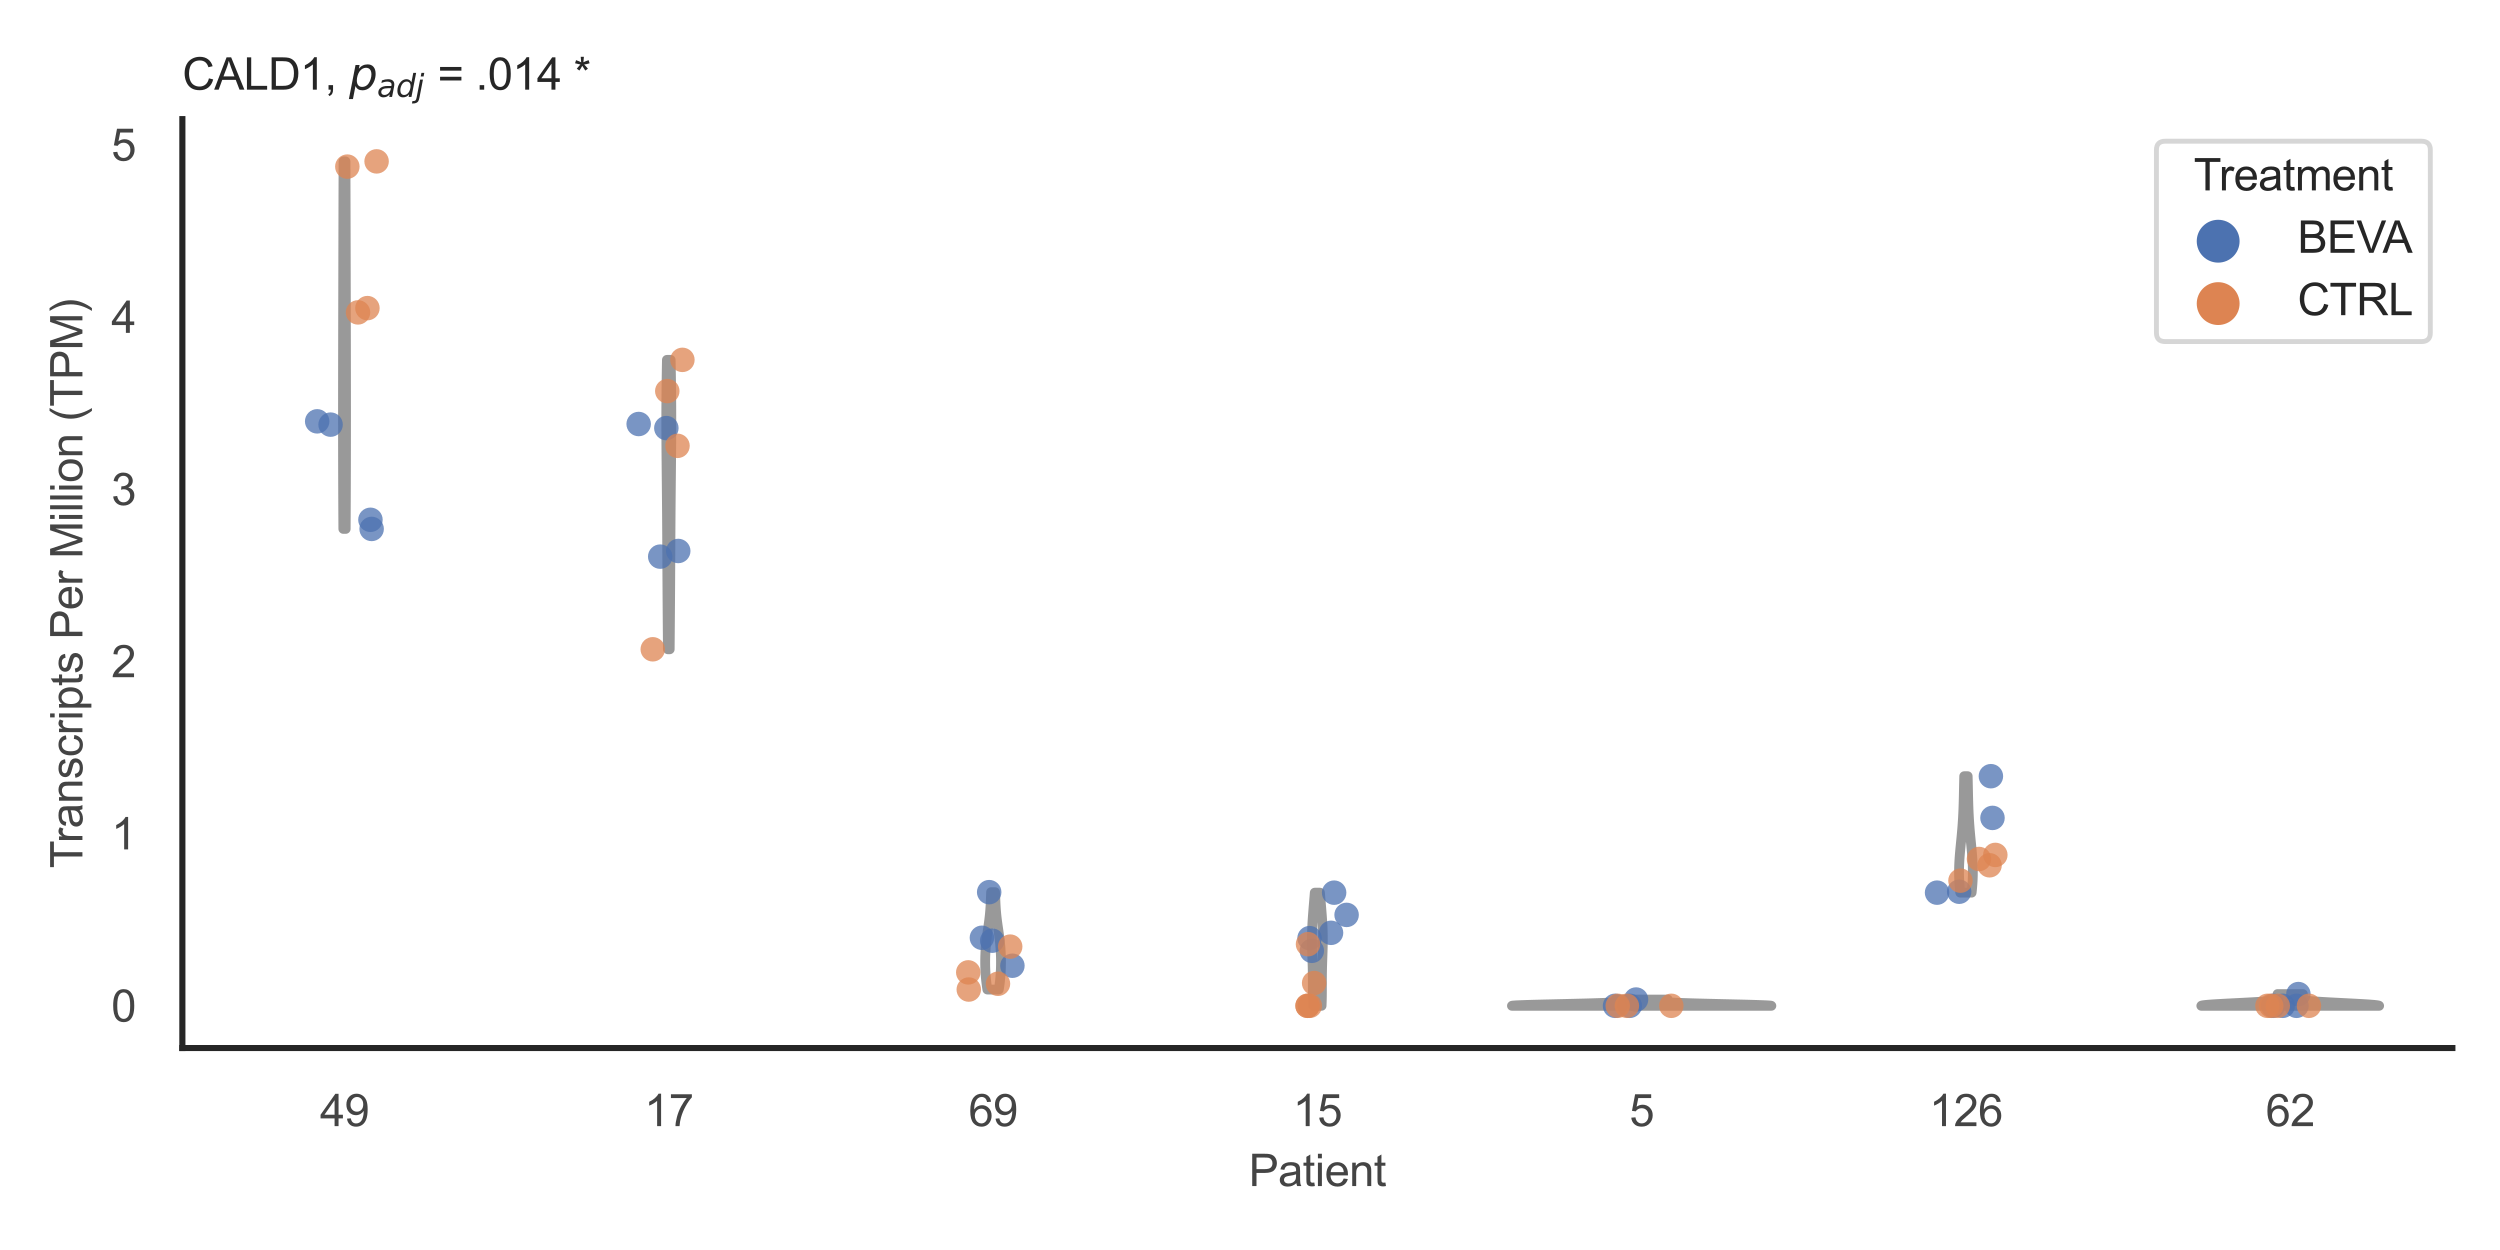<?xml version="1.0" encoding="utf-8" standalone="no"?>
<!DOCTYPE svg PUBLIC "-//W3C//DTD SVG 1.1//EN"
  "http://www.w3.org/Graphics/SVG/1.1/DTD/svg11.dtd">
<svg xmlns:xlink="http://www.w3.org/1999/xlink" width="510.236pt" height="255.118pt" viewBox="0 0 510.236 255.118" xmlns="http://www.w3.org/2000/svg" version="1.1">
 <defs>
  <style type="text/css">*{stroke-linejoin: round; stroke-linecap: butt}</style>
 </defs>
 <g id="figure_1">
  <g id="patch_1">
   <path d="M 0 255.118 
L 510.236 255.118 
L 510.236 0 
L 0 0 
z
" style="fill: #ffffff"/>
  </g>
  <g id="axes_1">
   <g id="patch_2">
    <path d="M 37.22 213.898 
L 500.516 213.898 
L 500.516 24.32 
L 37.22 24.32 
z
" style="fill: #ffffff"/>
   </g>
   <g id="matplotlib.axis_1">
    <g id="xtick_1">
     <g id="text_1">
      <!-- 49 -->
      <g style="fill: #444444" transform="translate(65.308 229.84)scale(0.09 -0.09)">
       <defs>
        <path id="ArialMT-34" d="M 2069 0 
L 2069 1097 
L 81 1097 
L 81 1613 
L 2172 4581 
L 2631 4581 
L 2631 1613 
L 3250 1613 
L 3250 1097 
L 2631 1097 
L 2631 0 
L 2069 0 
z
M 2069 1613 
L 2069 3678 
L 634 1613 
L 2069 1613 
z
" transform="scale(0.016)"/>
        <path id="ArialMT-39" d="M 350 1059 
L 891 1109 
Q 959 728 1153 556 
Q 1347 384 1650 384 
Q 1909 384 2104 503 
Q 2300 622 2425 820 
Q 2550 1019 2634 1356 
Q 2719 1694 2719 2044 
Q 2719 2081 2716 2156 
Q 2547 1888 2255 1720 
Q 1963 1553 1622 1553 
Q 1053 1553 659 1965 
Q 266 2378 266 3053 
Q 266 3750 677 4175 
Q 1088 4600 1706 4600 
Q 2153 4600 2523 4359 
Q 2894 4119 3086 3673 
Q 3278 3228 3278 2384 
Q 3278 1506 3087 986 
Q 2897 466 2520 194 
Q 2144 -78 1638 -78 
Q 1100 -78 759 220 
Q 419 519 350 1059 
z
M 2653 3081 
Q 2653 3566 2395 3850 
Q 2138 4134 1775 4134 
Q 1400 4134 1122 3828 
Q 844 3522 844 3034 
Q 844 2597 1108 2323 
Q 1372 2050 1759 2050 
Q 2150 2050 2401 2323 
Q 2653 2597 2653 3081 
z
" transform="scale(0.016)"/>
       </defs>
       <use xlink:href="#ArialMT-34"/>
       <use xlink:href="#ArialMT-39" x="55.615"/>
      </g>
     </g>
    </g>
    <g id="xtick_2">
     <g id="text_2">
      <!-- 17 -->
      <g style="fill: #444444" transform="translate(131.493 229.84)scale(0.09 -0.09)">
       <defs>
        <path id="ArialMT-31" d="M 2384 0 
L 1822 0 
L 1822 3584 
Q 1619 3391 1289 3197 
Q 959 3003 697 2906 
L 697 3450 
Q 1169 3672 1522 3987 
Q 1875 4303 2022 4600 
L 2384 4600 
L 2384 0 
z
" transform="scale(0.016)"/>
        <path id="ArialMT-37" d="M 303 3981 
L 303 4522 
L 3269 4522 
L 3269 4084 
Q 2831 3619 2401 2847 
Q 1972 2075 1738 1259 
Q 1569 684 1522 0 
L 944 0 
Q 953 541 1156 1306 
Q 1359 2072 1739 2783 
Q 2119 3494 2547 3981 
L 303 3981 
z
" transform="scale(0.016)"/>
       </defs>
       <use xlink:href="#ArialMT-31"/>
       <use xlink:href="#ArialMT-37" x="55.615"/>
      </g>
     </g>
    </g>
    <g id="xtick_3">
     <g id="text_3">
      <!-- 69 -->
      <g style="fill: #444444" transform="translate(197.678 229.84)scale(0.09 -0.09)">
       <defs>
        <path id="ArialMT-36" d="M 3184 3459 
L 2625 3416 
Q 2550 3747 2413 3897 
Q 2184 4138 1850 4138 
Q 1581 4138 1378 3988 
Q 1113 3794 959 3422 
Q 806 3050 800 2363 
Q 1003 2672 1297 2822 
Q 1591 2972 1913 2972 
Q 2475 2972 2870 2558 
Q 3266 2144 3266 1488 
Q 3266 1056 3080 686 
Q 2894 316 2569 119 
Q 2244 -78 1831 -78 
Q 1128 -78 684 439 
Q 241 956 241 2144 
Q 241 3472 731 4075 
Q 1159 4600 1884 4600 
Q 2425 4600 2770 4297 
Q 3116 3994 3184 3459 
z
M 888 1484 
Q 888 1194 1011 928 
Q 1134 663 1356 523 
Q 1578 384 1822 384 
Q 2178 384 2434 671 
Q 2691 959 2691 1453 
Q 2691 1928 2437 2201 
Q 2184 2475 1800 2475 
Q 1419 2475 1153 2201 
Q 888 1928 888 1484 
z
" transform="scale(0.016)"/>
       </defs>
       <use xlink:href="#ArialMT-36"/>
       <use xlink:href="#ArialMT-39" x="55.615"/>
      </g>
     </g>
    </g>
    <g id="xtick_4">
     <g id="text_4">
      <!-- 15 -->
      <g style="fill: #444444" transform="translate(263.863 229.84)scale(0.09 -0.09)">
       <defs>
        <path id="ArialMT-35" d="M 266 1200 
L 856 1250 
Q 922 819 1161 601 
Q 1400 384 1738 384 
Q 2144 384 2425 690 
Q 2706 997 2706 1503 
Q 2706 1984 2436 2262 
Q 2166 2541 1728 2541 
Q 1456 2541 1237 2417 
Q 1019 2294 894 2097 
L 366 2166 
L 809 4519 
L 3088 4519 
L 3088 3981 
L 1259 3981 
L 1013 2750 
Q 1425 3038 1878 3038 
Q 2478 3038 2890 2622 
Q 3303 2206 3303 1553 
Q 3303 931 2941 478 
Q 2500 -78 1738 -78 
Q 1113 -78 717 272 
Q 322 622 266 1200 
z
" transform="scale(0.016)"/>
       </defs>
       <use xlink:href="#ArialMT-31"/>
       <use xlink:href="#ArialMT-35" x="55.615"/>
      </g>
     </g>
    </g>
    <g id="xtick_5">
     <g id="text_5">
      <!-- 5 -->
      <g style="fill: #444444" transform="translate(332.551 229.84)scale(0.09 -0.09)">
       <use xlink:href="#ArialMT-35"/>
      </g>
     </g>
    </g>
    <g id="xtick_6">
     <g id="text_6">
      <!-- 126 -->
      <g style="fill: #444444" transform="translate(393.731 229.84)scale(0.09 -0.09)">
       <defs>
        <path id="ArialMT-32" d="M 3222 541 
L 3222 0 
L 194 0 
Q 188 203 259 391 
Q 375 700 629 1000 
Q 884 1300 1366 1694 
Q 2113 2306 2375 2664 
Q 2638 3022 2638 3341 
Q 2638 3675 2398 3904 
Q 2159 4134 1775 4134 
Q 1369 4134 1125 3890 
Q 881 3647 878 3216 
L 300 3275 
Q 359 3922 746 4261 
Q 1134 4600 1788 4600 
Q 2447 4600 2831 4234 
Q 3216 3869 3216 3328 
Q 3216 3053 3103 2787 
Q 2991 2522 2730 2228 
Q 2469 1934 1863 1422 
Q 1356 997 1212 845 
Q 1069 694 975 541 
L 3222 541 
z
" transform="scale(0.016)"/>
       </defs>
       <use xlink:href="#ArialMT-31"/>
       <use xlink:href="#ArialMT-32" x="55.615"/>
       <use xlink:href="#ArialMT-36" x="111.23"/>
      </g>
     </g>
    </g>
    <g id="xtick_7">
     <g id="text_7">
      <!-- 62 -->
      <g style="fill: #444444" transform="translate(462.419 229.84)scale(0.09 -0.09)">
       <use xlink:href="#ArialMT-36"/>
       <use xlink:href="#ArialMT-32" x="55.615"/>
      </g>
     </g>
    </g>
    <g id="text_8">
     <!-- Patient -->
     <g style="fill: #444444" transform="translate(254.859 242.071)scale(0.09 -0.09)">
      <defs>
       <path id="ArialMT-50" d="M 494 0 
L 494 4581 
L 2222 4581 
Q 2678 4581 2919 4538 
Q 3256 4481 3484 4323 
Q 3713 4166 3852 3881 
Q 3991 3597 3991 3256 
Q 3991 2672 3619 2267 
Q 3247 1863 2275 1863 
L 1100 1863 
L 1100 0 
L 494 0 
z
M 1100 2403 
L 2284 2403 
Q 2872 2403 3119 2622 
Q 3366 2841 3366 3238 
Q 3366 3525 3220 3729 
Q 3075 3934 2838 4000 
Q 2684 4041 2272 4041 
L 1100 4041 
L 1100 2403 
z
" transform="scale(0.016)"/>
       <path id="ArialMT-61" d="M 2588 409 
Q 2275 144 1986 34 
Q 1697 -75 1366 -75 
Q 819 -75 525 192 
Q 231 459 231 875 
Q 231 1119 342 1320 
Q 453 1522 633 1644 
Q 813 1766 1038 1828 
Q 1203 1872 1538 1913 
Q 2219 1994 2541 2106 
Q 2544 2222 2544 2253 
Q 2544 2597 2384 2738 
Q 2169 2928 1744 2928 
Q 1347 2928 1158 2789 
Q 969 2650 878 2297 
L 328 2372 
Q 403 2725 575 2942 
Q 747 3159 1072 3276 
Q 1397 3394 1825 3394 
Q 2250 3394 2515 3294 
Q 2781 3194 2906 3042 
Q 3031 2891 3081 2659 
Q 3109 2516 3109 2141 
L 3109 1391 
Q 3109 606 3145 398 
Q 3181 191 3288 0 
L 2700 0 
Q 2613 175 2588 409 
z
M 2541 1666 
Q 2234 1541 1622 1453 
Q 1275 1403 1131 1340 
Q 988 1278 909 1158 
Q 831 1038 831 891 
Q 831 666 1001 516 
Q 1172 366 1500 366 
Q 1825 366 2078 508 
Q 2331 650 2450 897 
Q 2541 1088 2541 1459 
L 2541 1666 
z
" transform="scale(0.016)"/>
       <path id="ArialMT-74" d="M 1650 503 
L 1731 6 
Q 1494 -44 1306 -44 
Q 1000 -44 831 53 
Q 663 150 594 308 
Q 525 466 525 972 
L 525 2881 
L 113 2881 
L 113 3319 
L 525 3319 
L 525 4141 
L 1084 4478 
L 1084 3319 
L 1650 3319 
L 1650 2881 
L 1084 2881 
L 1084 941 
Q 1084 700 1114 631 
Q 1144 563 1211 522 
Q 1278 481 1403 481 
Q 1497 481 1650 503 
z
" transform="scale(0.016)"/>
       <path id="ArialMT-69" d="M 425 3934 
L 425 4581 
L 988 4581 
L 988 3934 
L 425 3934 
z
M 425 0 
L 425 3319 
L 988 3319 
L 988 0 
L 425 0 
z
" transform="scale(0.016)"/>
       <path id="ArialMT-65" d="M 2694 1069 
L 3275 997 
Q 3138 488 2766 206 
Q 2394 -75 1816 -75 
Q 1088 -75 661 373 
Q 234 822 234 1631 
Q 234 2469 665 2931 
Q 1097 3394 1784 3394 
Q 2450 3394 2872 2941 
Q 3294 2488 3294 1666 
Q 3294 1616 3291 1516 
L 816 1516 
Q 847 969 1125 678 
Q 1403 388 1819 388 
Q 2128 388 2347 550 
Q 2566 713 2694 1069 
z
M 847 1978 
L 2700 1978 
Q 2663 2397 2488 2606 
Q 2219 2931 1791 2931 
Q 1403 2931 1139 2672 
Q 875 2413 847 1978 
z
" transform="scale(0.016)"/>
       <path id="ArialMT-6e" d="M 422 0 
L 422 3319 
L 928 3319 
L 928 2847 
Q 1294 3394 1984 3394 
Q 2284 3394 2536 3286 
Q 2788 3178 2913 3003 
Q 3038 2828 3088 2588 
Q 3119 2431 3119 2041 
L 3119 0 
L 2556 0 
L 2556 2019 
Q 2556 2363 2490 2533 
Q 2425 2703 2258 2804 
Q 2091 2906 1866 2906 
Q 1506 2906 1245 2678 
Q 984 2450 984 1813 
L 984 0 
L 422 0 
z
" transform="scale(0.016)"/>
      </defs>
      <use xlink:href="#ArialMT-50"/>
      <use xlink:href="#ArialMT-61" x="66.699"/>
      <use xlink:href="#ArialMT-74" x="122.314"/>
      <use xlink:href="#ArialMT-69" x="150.098"/>
      <use xlink:href="#ArialMT-65" x="172.314"/>
      <use xlink:href="#ArialMT-6e" x="227.93"/>
      <use xlink:href="#ArialMT-74" x="283.545"/>
     </g>
    </g>
   </g>
   <g id="matplotlib.axis_2">
    <g id="ytick_1">
     <g id="text_9">
      <!-- 0 -->
      <g style="fill: #444444" transform="translate(22.715 208.502)scale(0.09 -0.09)">
       <defs>
        <path id="ArialMT-30" d="M 266 2259 
Q 266 3072 433 3567 
Q 600 4063 929 4331 
Q 1259 4600 1759 4600 
Q 2128 4600 2406 4451 
Q 2684 4303 2865 4023 
Q 3047 3744 3150 3342 
Q 3253 2941 3253 2259 
Q 3253 1453 3087 958 
Q 2922 463 2592 192 
Q 2263 -78 1759 -78 
Q 1097 -78 719 397 
Q 266 969 266 2259 
z
M 844 2259 
Q 844 1131 1108 757 
Q 1372 384 1759 384 
Q 2147 384 2411 759 
Q 2675 1134 2675 2259 
Q 2675 3391 2411 3762 
Q 2147 4134 1753 4134 
Q 1366 4134 1134 3806 
Q 844 3388 844 2259 
z
" transform="scale(0.016)"/>
       </defs>
       <use xlink:href="#ArialMT-30"/>
      </g>
     </g>
    </g>
    <g id="ytick_2">
     <g id="text_10">
      <!-- 1 -->
      <g style="fill: #444444" transform="translate(22.715 173.359)scale(0.09 -0.09)">
       <use xlink:href="#ArialMT-31"/>
      </g>
     </g>
    </g>
    <g id="ytick_3">
     <g id="text_11">
      <!-- 2 -->
      <g style="fill: #444444" transform="translate(22.715 138.216)scale(0.09 -0.09)">
       <use xlink:href="#ArialMT-32"/>
      </g>
     </g>
    </g>
    <g id="ytick_4">
     <g id="text_12">
      <!-- 3 -->
      <g style="fill: #444444" transform="translate(22.715 103.073)scale(0.09 -0.09)">
       <defs>
        <path id="ArialMT-33" d="M 269 1209 
L 831 1284 
Q 928 806 1161 595 
Q 1394 384 1728 384 
Q 2125 384 2398 659 
Q 2672 934 2672 1341 
Q 2672 1728 2419 1979 
Q 2166 2231 1775 2231 
Q 1616 2231 1378 2169 
L 1441 2663 
Q 1497 2656 1531 2656 
Q 1891 2656 2178 2843 
Q 2466 3031 2466 3422 
Q 2466 3731 2256 3934 
Q 2047 4138 1716 4138 
Q 1388 4138 1169 3931 
Q 950 3725 888 3313 
L 325 3413 
Q 428 3978 793 4289 
Q 1159 4600 1703 4600 
Q 2078 4600 2393 4439 
Q 2709 4278 2876 4000 
Q 3044 3722 3044 3409 
Q 3044 3113 2884 2869 
Q 2725 2625 2413 2481 
Q 2819 2388 3044 2092 
Q 3269 1797 3269 1353 
Q 3269 753 2831 336 
Q 2394 -81 1725 -81 
Q 1122 -81 723 278 
Q 325 638 269 1209 
z
" transform="scale(0.016)"/>
       </defs>
       <use xlink:href="#ArialMT-33"/>
      </g>
     </g>
    </g>
    <g id="ytick_5">
     <g id="text_13">
      <!-- 4 -->
      <g style="fill: #444444" transform="translate(22.715 67.93)scale(0.09 -0.09)">
       <use xlink:href="#ArialMT-34"/>
      </g>
     </g>
    </g>
    <g id="ytick_6">
     <g id="text_14">
      <!-- 5 -->
      <g style="fill: #444444" transform="translate(22.715 32.787)scale(0.09 -0.09)">
       <use xlink:href="#ArialMT-35"/>
      </g>
     </g>
    </g>
    <g id="text_15">
     <!-- Transcripts Per Million (TPM) -->
     <g style="fill: #444444" transform="translate(16.821 177.194)rotate(-90)scale(0.09 -0.09)">
      <defs>
       <path id="ArialMT-54" d="M 1659 0 
L 1659 4041 
L 150 4041 
L 150 4581 
L 3781 4581 
L 3781 4041 
L 2266 4041 
L 2266 0 
L 1659 0 
z
" transform="scale(0.016)"/>
       <path id="ArialMT-72" d="M 416 0 
L 416 3319 
L 922 3319 
L 922 2816 
Q 1116 3169 1280 3281 
Q 1444 3394 1641 3394 
Q 1925 3394 2219 3213 
L 2025 2691 
Q 1819 2813 1613 2813 
Q 1428 2813 1281 2702 
Q 1134 2591 1072 2394 
Q 978 2094 978 1738 
L 978 0 
L 416 0 
z
" transform="scale(0.016)"/>
       <path id="ArialMT-73" d="M 197 991 
L 753 1078 
Q 800 744 1014 566 
Q 1228 388 1613 388 
Q 2000 388 2187 545 
Q 2375 703 2375 916 
Q 2375 1106 2209 1216 
Q 2094 1291 1634 1406 
Q 1016 1563 777 1677 
Q 538 1791 414 1992 
Q 291 2194 291 2438 
Q 291 2659 392 2848 
Q 494 3038 669 3163 
Q 800 3259 1026 3326 
Q 1253 3394 1513 3394 
Q 1903 3394 2198 3281 
Q 2494 3169 2634 2976 
Q 2775 2784 2828 2463 
L 2278 2388 
Q 2241 2644 2061 2787 
Q 1881 2931 1553 2931 
Q 1166 2931 1000 2803 
Q 834 2675 834 2503 
Q 834 2394 903 2306 
Q 972 2216 1119 2156 
Q 1203 2125 1616 2013 
Q 2213 1853 2448 1751 
Q 2684 1650 2818 1456 
Q 2953 1263 2953 975 
Q 2953 694 2789 445 
Q 2625 197 2315 61 
Q 2006 -75 1616 -75 
Q 969 -75 630 194 
Q 291 463 197 991 
z
" transform="scale(0.016)"/>
       <path id="ArialMT-63" d="M 2588 1216 
L 3141 1144 
Q 3050 572 2676 248 
Q 2303 -75 1759 -75 
Q 1078 -75 664 370 
Q 250 816 250 1647 
Q 250 2184 428 2587 
Q 606 2991 970 3192 
Q 1334 3394 1763 3394 
Q 2303 3394 2647 3120 
Q 2991 2847 3088 2344 
L 2541 2259 
Q 2463 2594 2264 2762 
Q 2066 2931 1784 2931 
Q 1359 2931 1093 2626 
Q 828 2322 828 1663 
Q 828 994 1084 691 
Q 1341 388 1753 388 
Q 2084 388 2306 591 
Q 2528 794 2588 1216 
z
" transform="scale(0.016)"/>
       <path id="ArialMT-70" d="M 422 -1272 
L 422 3319 
L 934 3319 
L 934 2888 
Q 1116 3141 1344 3267 
Q 1572 3394 1897 3394 
Q 2322 3394 2647 3175 
Q 2972 2956 3137 2557 
Q 3303 2159 3303 1684 
Q 3303 1175 3120 767 
Q 2938 359 2589 142 
Q 2241 -75 1856 -75 
Q 1575 -75 1351 44 
Q 1128 163 984 344 
L 984 -1272 
L 422 -1272 
z
M 931 1641 
Q 931 1000 1190 694 
Q 1450 388 1819 388 
Q 2194 388 2461 705 
Q 2728 1022 2728 1688 
Q 2728 2322 2467 2637 
Q 2206 2953 1844 2953 
Q 1484 2953 1207 2617 
Q 931 2281 931 1641 
z
" transform="scale(0.016)"/>
       <path id="ArialMT-20" transform="scale(0.016)"/>
       <path id="ArialMT-4d" d="M 475 0 
L 475 4581 
L 1388 4581 
L 2472 1338 
Q 2622 884 2691 659 
Q 2769 909 2934 1394 
L 4031 4581 
L 4847 4581 
L 4847 0 
L 4263 0 
L 4263 3834 
L 2931 0 
L 2384 0 
L 1059 3900 
L 1059 0 
L 475 0 
z
" transform="scale(0.016)"/>
       <path id="ArialMT-6c" d="M 409 0 
L 409 4581 
L 972 4581 
L 972 0 
L 409 0 
z
" transform="scale(0.016)"/>
       <path id="ArialMT-6f" d="M 213 1659 
Q 213 2581 725 3025 
Q 1153 3394 1769 3394 
Q 2453 3394 2887 2945 
Q 3322 2497 3322 1706 
Q 3322 1066 3130 698 
Q 2938 331 2570 128 
Q 2203 -75 1769 -75 
Q 1072 -75 642 372 
Q 213 819 213 1659 
z
M 791 1659 
Q 791 1022 1069 705 
Q 1347 388 1769 388 
Q 2188 388 2466 706 
Q 2744 1025 2744 1678 
Q 2744 2294 2464 2611 
Q 2184 2928 1769 2928 
Q 1347 2928 1069 2612 
Q 791 2297 791 1659 
z
" transform="scale(0.016)"/>
       <path id="ArialMT-28" d="M 1497 -1347 
Q 1031 -759 709 28 
Q 388 816 388 1659 
Q 388 2403 628 3084 
Q 909 3875 1497 4659 
L 1900 4659 
Q 1522 4009 1400 3731 
Q 1209 3300 1100 2831 
Q 966 2247 966 1656 
Q 966 153 1900 -1347 
L 1497 -1347 
z
" transform="scale(0.016)"/>
       <path id="ArialMT-29" d="M 791 -1347 
L 388 -1347 
Q 1322 153 1322 1656 
Q 1322 2244 1188 2822 
Q 1081 3291 891 3722 
Q 769 4003 388 4659 
L 791 4659 
Q 1378 3875 1659 3084 
Q 1900 2403 1900 1659 
Q 1900 816 1576 28 
Q 1253 -759 791 -1347 
z
" transform="scale(0.016)"/>
      </defs>
      <use xlink:href="#ArialMT-54"/>
      <use xlink:href="#ArialMT-72" x="57.334"/>
      <use xlink:href="#ArialMT-61" x="90.635"/>
      <use xlink:href="#ArialMT-6e" x="146.25"/>
      <use xlink:href="#ArialMT-73" x="201.865"/>
      <use xlink:href="#ArialMT-63" x="251.865"/>
      <use xlink:href="#ArialMT-72" x="301.865"/>
      <use xlink:href="#ArialMT-69" x="335.166"/>
      <use xlink:href="#ArialMT-70" x="357.383"/>
      <use xlink:href="#ArialMT-74" x="412.998"/>
      <use xlink:href="#ArialMT-73" x="440.781"/>
      <use xlink:href="#ArialMT-20" x="490.781"/>
      <use xlink:href="#ArialMT-50" x="518.564"/>
      <use xlink:href="#ArialMT-65" x="585.264"/>
      <use xlink:href="#ArialMT-72" x="640.879"/>
      <use xlink:href="#ArialMT-20" x="674.18"/>
      <use xlink:href="#ArialMT-4d" x="701.963"/>
      <use xlink:href="#ArialMT-69" x="785.264"/>
      <use xlink:href="#ArialMT-6c" x="807.48"/>
      <use xlink:href="#ArialMT-6c" x="829.697"/>
      <use xlink:href="#ArialMT-69" x="851.914"/>
      <use xlink:href="#ArialMT-6f" x="874.131"/>
      <use xlink:href="#ArialMT-6e" x="929.746"/>
      <use xlink:href="#ArialMT-20" x="985.361"/>
      <use xlink:href="#ArialMT-28" x="1013.145"/>
      <use xlink:href="#ArialMT-54" x="1046.445"/>
      <use xlink:href="#ArialMT-50" x="1107.529"/>
      <use xlink:href="#ArialMT-4d" x="1174.229"/>
      <use xlink:href="#ArialMT-29" x="1257.529"/>
     </g>
    </g>
   </g>
   <g id="PolyCollection_1">
    <defs>
     <path id="ma77e2a5691" d="M 70.553 -147.167 
L 70.072 -147.167 
L 70.067 -147.925 
L 70.063 -148.683 
L 70.058 -149.44 
L 70.054 -150.198 
L 70.05 -150.956 
L 70.046 -151.713 
L 70.042 -152.471 
L 70.039 -153.229 
L 70.035 -153.987 
L 70.032 -154.744 
L 70.029 -155.502 
L 70.026 -156.26 
L 70.023 -157.017 
L 70.02 -157.775 
L 70.018 -158.533 
L 70.015 -159.291 
L 70.013 -160.048 
L 70.011 -160.806 
L 70.01 -161.564 
L 70.008 -162.321 
L 70.007 -163.079 
L 70.005 -163.837 
L 70.004 -164.595 
L 70.003 -165.352 
L 70.002 -166.11 
L 70.002 -166.868 
L 70.001 -167.625 
L 70.001 -168.383 
L 70 -169.141 
L 70 -169.899 
L 70 -170.656 
L 70 -171.414 
L 70 -172.172 
L 70.001 -172.929 
L 70.001 -173.687 
L 70.002 -174.445 
L 70.002 -175.203 
L 70.003 -175.96 
L 70.004 -176.718 
L 70.005 -177.476 
L 70.006 -178.233 
L 70.007 -178.991 
L 70.008 -179.749 
L 70.009 -180.507 
L 70.01 -181.264 
L 70.011 -182.022 
L 70.013 -182.78 
L 70.014 -183.537 
L 70.016 -184.295 
L 70.017 -185.053 
L 70.019 -185.811 
L 70.02 -186.568 
L 70.022 -187.326 
L 70.023 -188.084 
L 70.025 -188.841 
L 70.027 -189.599 
L 70.028 -190.357 
L 70.03 -191.115 
L 70.032 -191.872 
L 70.034 -192.63 
L 70.035 -193.388 
L 70.037 -194.145 
L 70.039 -194.903 
L 70.041 -195.661 
L 70.042 -196.419 
L 70.044 -197.176 
L 70.046 -197.934 
L 70.048 -198.692 
L 70.049 -199.449 
L 70.051 -200.207 
L 70.053 -200.965 
L 70.055 -201.723 
L 70.056 -202.48 
L 70.058 -203.238 
L 70.06 -203.996 
L 70.062 -204.753 
L 70.064 -205.511 
L 70.066 -206.269 
L 70.067 -207.027 
L 70.069 -207.784 
L 70.071 -208.542 
L 70.073 -209.3 
L 70.075 -210.057 
L 70.077 -210.815 
L 70.079 -211.573 
L 70.081 -212.331 
L 70.083 -213.088 
L 70.086 -213.846 
L 70.088 -214.604 
L 70.09 -215.361 
L 70.093 -216.119 
L 70.095 -216.877 
L 70.098 -217.635 
L 70.101 -218.392 
L 70.104 -219.15 
L 70.106 -219.908 
L 70.109 -220.665 
L 70.112 -221.423 
L 70.116 -222.181 
L 70.51 -222.181 
L 70.51 -222.181 
L 70.513 -221.423 
L 70.516 -220.665 
L 70.519 -219.908 
L 70.522 -219.15 
L 70.524 -218.392 
L 70.527 -217.635 
L 70.53 -216.877 
L 70.532 -216.119 
L 70.535 -215.361 
L 70.537 -214.604 
L 70.539 -213.846 
L 70.542 -213.088 
L 70.544 -212.331 
L 70.546 -211.573 
L 70.548 -210.815 
L 70.55 -210.057 
L 70.552 -209.3 
L 70.554 -208.542 
L 70.556 -207.784 
L 70.558 -207.027 
L 70.56 -206.269 
L 70.561 -205.511 
L 70.563 -204.753 
L 70.565 -203.996 
L 70.567 -203.238 
L 70.569 -202.48 
L 70.57 -201.723 
L 70.572 -200.965 
L 70.574 -200.207 
L 70.576 -199.449 
L 70.578 -198.692 
L 70.579 -197.934 
L 70.581 -197.176 
L 70.583 -196.419 
L 70.585 -195.661 
L 70.586 -194.903 
L 70.588 -194.145 
L 70.59 -193.388 
L 70.592 -192.63 
L 70.593 -191.872 
L 70.595 -191.115 
L 70.597 -190.357 
L 70.599 -189.599 
L 70.6 -188.841 
L 70.602 -188.084 
L 70.603 -187.326 
L 70.605 -186.568 
L 70.607 -185.811 
L 70.608 -185.053 
L 70.61 -184.295 
L 70.611 -183.537 
L 70.612 -182.78 
L 70.614 -182.022 
L 70.615 -181.264 
L 70.616 -180.507 
L 70.617 -179.749 
L 70.619 -178.991 
L 70.62 -178.233 
L 70.62 -177.476 
L 70.621 -176.718 
L 70.622 -175.96 
L 70.623 -175.203 
L 70.623 -174.445 
L 70.624 -173.687 
L 70.624 -172.929 
L 70.625 -172.172 
L 70.625 -171.414 
L 70.625 -170.656 
L 70.625 -169.899 
L 70.625 -169.141 
L 70.624 -168.383 
L 70.624 -167.625 
L 70.624 -166.868 
L 70.623 -166.11 
L 70.622 -165.352 
L 70.621 -164.595 
L 70.62 -163.837 
L 70.619 -163.079 
L 70.617 -162.321 
L 70.616 -161.564 
L 70.614 -160.806 
L 70.612 -160.048 
L 70.61 -159.291 
L 70.607 -158.533 
L 70.605 -157.775 
L 70.602 -157.017 
L 70.6 -156.26 
L 70.597 -155.502 
L 70.593 -154.744 
L 70.59 -153.987 
L 70.587 -153.229 
L 70.583 -152.471 
L 70.579 -151.713 
L 70.575 -150.956 
L 70.571 -150.198 
L 70.567 -149.44 
L 70.562 -148.683 
L 70.558 -147.925 
L 70.553 -147.167 
z
" style="stroke: #999999; stroke-width: 2"/>
    </defs>
    <g clip-path="url(#pa9c04e291e)">
     <use xlink:href="#ma77e2a5691" x="0" y="255.118" style="fill: #ffffff; stroke: #999999; stroke-width: 2"/>
    </g>
   </g>
   <g id="PolyCollection_2">
    <defs>
     <path id="m991f68d8d7" d="M 136.683 -122.601 
L 136.313 -122.601 
L 136.308 -123.198 
L 136.303 -123.794 
L 136.298 -124.391 
L 136.293 -124.988 
L 136.288 -125.584 
L 136.283 -126.181 
L 136.278 -126.778 
L 136.273 -127.374 
L 136.268 -127.971 
L 136.263 -128.568 
L 136.259 -129.164 
L 136.254 -129.761 
L 136.25 -130.358 
L 136.245 -130.954 
L 136.241 -131.551 
L 136.237 -132.148 
L 136.232 -132.745 
L 136.228 -133.341 
L 136.224 -133.938 
L 136.22 -134.535 
L 136.217 -135.131 
L 136.213 -135.728 
L 136.209 -136.325 
L 136.206 -136.921 
L 136.202 -137.518 
L 136.199 -138.115 
L 136.195 -138.711 
L 136.192 -139.308 
L 136.189 -139.905 
L 136.186 -140.502 
L 136.182 -141.098 
L 136.179 -141.695 
L 136.176 -142.292 
L 136.173 -142.888 
L 136.17 -143.485 
L 136.167 -144.082 
L 136.163 -144.678 
L 136.16 -145.275 
L 136.157 -145.872 
L 136.153 -146.468 
L 136.15 -147.065 
L 136.146 -147.662 
L 136.142 -148.258 
L 136.138 -148.855 
L 136.134 -149.452 
L 136.13 -150.049 
L 136.125 -150.645 
L 136.121 -151.242 
L 136.116 -151.839 
L 136.111 -152.435 
L 136.106 -153.032 
L 136.1 -153.629 
L 136.095 -154.225 
L 136.089 -154.822 
L 136.084 -155.419 
L 136.078 -156.015 
L 136.072 -156.612 
L 136.066 -157.209 
L 136.06 -157.805 
L 136.054 -158.402 
L 136.048 -158.999 
L 136.042 -159.596 
L 136.037 -160.192 
L 136.031 -160.789 
L 136.025 -161.386 
L 136.02 -161.982 
L 136.015 -162.579 
L 136.01 -163.176 
L 136.006 -163.772 
L 136.001 -164.369 
L 135.998 -164.966 
L 135.994 -165.562 
L 135.991 -166.159 
L 135.989 -166.756 
L 135.987 -167.353 
L 135.986 -167.949 
L 135.985 -168.546 
L 135.984 -169.143 
L 135.985 -169.739 
L 135.986 -170.336 
L 135.987 -170.933 
L 135.989 -171.529 
L 135.992 -172.126 
L 135.996 -172.723 
L 136 -173.319 
L 136.004 -173.916 
L 136.01 -174.513 
L 136.016 -175.109 
L 136.022 -175.706 
L 136.029 -176.303 
L 136.037 -176.9 
L 136.045 -177.496 
L 136.054 -178.093 
L 136.063 -178.69 
L 136.072 -179.286 
L 136.082 -179.883 
L 136.092 -180.48 
L 136.103 -181.076 
L 136.114 -181.673 
L 136.882 -181.673 
L 136.882 -181.673 
L 136.893 -181.076 
L 136.903 -180.48 
L 136.913 -179.883 
L 136.923 -179.286 
L 136.933 -178.69 
L 136.942 -178.093 
L 136.951 -177.496 
L 136.959 -176.9 
L 136.966 -176.303 
L 136.973 -175.706 
L 136.98 -175.109 
L 136.986 -174.513 
L 136.991 -173.916 
L 136.996 -173.319 
L 137 -172.723 
L 137.003 -172.126 
L 137.006 -171.529 
L 137.008 -170.933 
L 137.01 -170.336 
L 137.011 -169.739 
L 137.011 -169.143 
L 137.011 -168.546 
L 137.01 -167.949 
L 137.009 -167.353 
L 137.007 -166.756 
L 137.004 -166.159 
L 137.001 -165.562 
L 136.998 -164.966 
L 136.994 -164.369 
L 136.99 -163.772 
L 136.985 -163.176 
L 136.981 -162.579 
L 136.976 -161.982 
L 136.97 -161.386 
L 136.965 -160.789 
L 136.959 -160.192 
L 136.953 -159.596 
L 136.947 -158.999 
L 136.941 -158.402 
L 136.935 -157.805 
L 136.929 -157.209 
L 136.923 -156.612 
L 136.918 -156.015 
L 136.912 -155.419 
L 136.906 -154.822 
L 136.901 -154.225 
L 136.895 -153.629 
L 136.89 -153.032 
L 136.885 -152.435 
L 136.88 -151.839 
L 136.875 -151.242 
L 136.87 -150.645 
L 136.866 -150.049 
L 136.862 -149.452 
L 136.858 -148.855 
L 136.854 -148.258 
L 136.85 -147.662 
L 136.846 -147.065 
L 136.842 -146.468 
L 136.839 -145.872 
L 136.836 -145.275 
L 136.832 -144.678 
L 136.829 -144.082 
L 136.826 -143.485 
L 136.823 -142.888 
L 136.819 -142.292 
L 136.816 -141.695 
L 136.813 -141.098 
L 136.81 -140.502 
L 136.807 -139.905 
L 136.804 -139.308 
L 136.8 -138.711 
L 136.797 -138.115 
L 136.793 -137.518 
L 136.79 -136.921 
L 136.786 -136.325 
L 136.783 -135.728 
L 136.779 -135.131 
L 136.775 -134.535 
L 136.771 -133.938 
L 136.767 -133.341 
L 136.763 -132.745 
L 136.759 -132.148 
L 136.755 -131.551 
L 136.75 -130.954 
L 136.746 -130.358 
L 136.741 -129.761 
L 136.737 -129.164 
L 136.732 -128.568 
L 136.727 -127.971 
L 136.723 -127.374 
L 136.718 -126.778 
L 136.713 -126.181 
L 136.708 -125.584 
L 136.703 -124.988 
L 136.698 -124.391 
L 136.693 -123.794 
L 136.688 -123.198 
L 136.683 -122.601 
z
" style="stroke: #999999; stroke-width: 2"/>
    </defs>
    <g clip-path="url(#pa9c04e291e)">
     <use xlink:href="#m991f68d8d7" x="0" y="255.118" style="fill: #ffffff; stroke: #999999; stroke-width: 2"/>
    </g>
   </g>
   <g id="PolyCollection_3">
    <defs>
     <path id="md0c194c124" d="M 203.851 -53.159 
L 201.515 -53.159 
L 201.484 -53.359 
L 201.453 -53.56 
L 201.424 -53.761 
L 201.396 -53.962 
L 201.368 -54.162 
L 201.342 -54.363 
L 201.317 -54.564 
L 201.293 -54.765 
L 201.271 -54.965 
L 201.249 -55.166 
L 201.229 -55.367 
L 201.21 -55.568 
L 201.192 -55.769 
L 201.176 -55.969 
L 201.161 -56.17 
L 201.147 -56.371 
L 201.134 -56.572 
L 201.123 -56.772 
L 201.112 -56.973 
L 201.103 -57.174 
L 201.095 -57.375 
L 201.088 -57.575 
L 201.082 -57.776 
L 201.078 -57.977 
L 201.074 -58.178 
L 201.072 -58.379 
L 201.07 -58.579 
L 201.07 -58.78 
L 201.07 -58.981 
L 201.072 -59.182 
L 201.074 -59.382 
L 201.078 -59.583 
L 201.083 -59.784 
L 201.088 -59.985 
L 201.095 -60.185 
L 201.103 -60.386 
L 201.112 -60.587 
L 201.121 -60.788 
L 201.133 -60.989 
L 201.145 -61.189 
L 201.158 -61.39 
L 201.172 -61.591 
L 201.188 -61.792 
L 201.204 -61.992 
L 201.222 -62.193 
L 201.241 -62.394 
L 201.261 -62.595 
L 201.282 -62.796 
L 201.304 -62.996 
L 201.327 -63.197 
L 201.351 -63.398 
L 201.376 -63.599 
L 201.401 -63.799 
L 201.428 -64 
L 201.455 -64.201 
L 201.483 -64.402 
L 201.511 -64.602 
L 201.54 -64.803 
L 201.569 -65.004 
L 201.598 -65.205 
L 201.628 -65.406 
L 201.657 -65.606 
L 201.686 -65.807 
L 201.716 -66.008 
L 201.745 -66.209 
L 201.773 -66.409 
L 201.801 -66.61 
L 201.829 -66.811 
L 201.856 -67.012 
L 201.882 -67.212 
L 201.907 -67.413 
L 201.932 -67.614 
L 201.955 -67.815 
L 201.978 -68.016 
L 202 -68.216 
L 202.02 -68.417 
L 202.04 -68.618 
L 202.058 -68.819 
L 202.076 -69.019 
L 202.092 -69.22 
L 202.108 -69.421 
L 202.122 -69.622 
L 202.136 -69.823 
L 202.149 -70.023 
L 202.161 -70.224 
L 202.172 -70.425 
L 202.182 -70.626 
L 202.192 -70.826 
L 202.201 -71.027 
L 202.21 -71.228 
L 202.218 -71.429 
L 202.226 -71.629 
L 202.234 -71.83 
L 202.241 -72.031 
L 202.248 -72.232 
L 202.255 -72.433 
L 202.262 -72.633 
L 202.269 -72.834 
L 202.276 -73.035 
L 203.089 -73.035 
L 203.089 -73.035 
L 203.097 -72.834 
L 203.104 -72.633 
L 203.111 -72.433 
L 203.118 -72.232 
L 203.125 -72.031 
L 203.132 -71.83 
L 203.14 -71.629 
L 203.148 -71.429 
L 203.156 -71.228 
L 203.165 -71.027 
L 203.174 -70.826 
L 203.184 -70.626 
L 203.194 -70.425 
L 203.205 -70.224 
L 203.217 -70.023 
L 203.23 -69.823 
L 203.243 -69.622 
L 203.258 -69.421 
L 203.273 -69.22 
L 203.29 -69.019 
L 203.308 -68.819 
L 203.326 -68.618 
L 203.346 -68.417 
L 203.366 -68.216 
L 203.388 -68.016 
L 203.411 -67.815 
L 203.434 -67.614 
L 203.459 -67.413 
L 203.484 -67.212 
L 203.51 -67.012 
L 203.537 -66.811 
L 203.565 -66.61 
L 203.593 -66.409 
L 203.621 -66.209 
L 203.65 -66.008 
L 203.679 -65.807 
L 203.709 -65.606 
L 203.738 -65.406 
L 203.768 -65.205 
L 203.797 -65.004 
L 203.826 -64.803 
L 203.855 -64.602 
L 203.883 -64.402 
L 203.911 -64.201 
L 203.938 -64 
L 203.964 -63.799 
L 203.99 -63.599 
L 204.015 -63.398 
L 204.039 -63.197 
L 204.062 -62.996 
L 204.084 -62.796 
L 204.105 -62.595 
L 204.125 -62.394 
L 204.144 -62.193 
L 204.161 -61.992 
L 204.178 -61.792 
L 204.194 -61.591 
L 204.208 -61.39 
L 204.221 -61.189 
L 204.233 -60.989 
L 204.244 -60.788 
L 204.254 -60.587 
L 204.263 -60.386 
L 204.271 -60.185 
L 204.278 -59.985 
L 204.283 -59.784 
L 204.288 -59.583 
L 204.292 -59.382 
L 204.294 -59.182 
L 204.296 -58.981 
L 204.296 -58.78 
L 204.296 -58.579 
L 204.294 -58.379 
L 204.292 -58.178 
L 204.288 -57.977 
L 204.283 -57.776 
L 204.278 -57.575 
L 204.271 -57.375 
L 204.263 -57.174 
L 204.254 -56.973 
L 204.243 -56.772 
L 204.232 -56.572 
L 204.219 -56.371 
L 204.205 -56.17 
L 204.19 -55.969 
L 204.174 -55.769 
L 204.156 -55.568 
L 204.137 -55.367 
L 204.117 -55.166 
L 204.095 -54.965 
L 204.073 -54.765 
L 204.049 -54.564 
L 204.024 -54.363 
L 203.998 -54.162 
L 203.97 -53.962 
L 203.942 -53.761 
L 203.912 -53.56 
L 203.882 -53.359 
L 203.851 -53.159 
z
" style="stroke: #999999; stroke-width: 2"/>
    </defs>
    <g clip-path="url(#pa9c04e291e)">
     <use xlink:href="#md0c194c124" x="0" y="255.118" style="fill: #ffffff; stroke: #999999; stroke-width: 2"/>
    </g>
   </g>
   <g id="PolyCollection_4">
    <defs>
     <path id="mb64bc9963e" d="M 269.727 -49.837 
L 268.009 -49.837 
L 267.999 -50.07 
L 267.989 -50.304 
L 267.981 -50.537 
L 267.974 -50.77 
L 267.967 -51.003 
L 267.961 -51.237 
L 267.957 -51.47 
L 267.953 -51.703 
L 267.949 -51.937 
L 267.946 -52.17 
L 267.944 -52.403 
L 267.943 -52.636 
L 267.942 -52.87 
L 267.941 -53.103 
L 267.941 -53.336 
L 267.94 -53.569 
L 267.94 -53.803 
L 267.94 -54.036 
L 267.94 -54.269 
L 267.94 -54.502 
L 267.94 -54.736 
L 267.94 -54.969 
L 267.939 -55.202 
L 267.938 -55.435 
L 267.937 -55.669 
L 267.935 -55.902 
L 267.933 -56.135 
L 267.93 -56.369 
L 267.927 -56.602 
L 267.923 -56.835 
L 267.919 -57.068 
L 267.914 -57.302 
L 267.909 -57.535 
L 267.904 -57.768 
L 267.897 -58.001 
L 267.891 -58.235 
L 267.884 -58.468 
L 267.876 -58.701 
L 267.869 -58.934 
L 267.861 -59.168 
L 267.853 -59.401 
L 267.844 -59.634 
L 267.836 -59.867 
L 267.828 -60.101 
L 267.82 -60.334 
L 267.812 -60.567 
L 267.804 -60.801 
L 267.797 -61.034 
L 267.79 -61.267 
L 267.784 -61.5 
L 267.778 -61.734 
L 267.772 -61.967 
L 267.768 -62.2 
L 267.764 -62.433 
L 267.761 -62.667 
L 267.759 -62.9 
L 267.757 -63.133 
L 267.757 -63.366 
L 267.757 -63.6 
L 267.759 -63.833 
L 267.761 -64.066 
L 267.764 -64.299 
L 267.769 -64.533 
L 267.774 -64.766 
L 267.781 -64.999 
L 267.788 -65.232 
L 267.796 -65.466 
L 267.806 -65.699 
L 267.816 -65.932 
L 267.827 -66.166 
L 267.839 -66.399 
L 267.851 -66.632 
L 267.865 -66.865 
L 267.879 -67.099 
L 267.894 -67.332 
L 267.909 -67.565 
L 267.925 -67.798 
L 267.942 -68.032 
L 267.959 -68.265 
L 267.976 -68.498 
L 267.994 -68.731 
L 268.012 -68.965 
L 268.03 -69.198 
L 268.049 -69.431 
L 268.068 -69.664 
L 268.087 -69.898 
L 268.107 -70.131 
L 268.126 -70.364 
L 268.145 -70.598 
L 268.165 -70.831 
L 268.184 -71.064 
L 268.204 -71.297 
L 268.223 -71.531 
L 268.242 -71.764 
L 268.261 -71.997 
L 268.28 -72.23 
L 268.299 -72.464 
L 268.318 -72.697 
L 268.337 -72.93 
L 269.4 -72.93 
L 269.4 -72.93 
L 269.418 -72.697 
L 269.437 -72.464 
L 269.456 -72.23 
L 269.475 -71.997 
L 269.494 -71.764 
L 269.513 -71.531 
L 269.533 -71.297 
L 269.552 -71.064 
L 269.572 -70.831 
L 269.591 -70.598 
L 269.61 -70.364 
L 269.63 -70.131 
L 269.649 -69.898 
L 269.668 -69.664 
L 269.687 -69.431 
L 269.706 -69.198 
L 269.724 -68.965 
L 269.742 -68.731 
L 269.76 -68.498 
L 269.778 -68.265 
L 269.795 -68.032 
L 269.811 -67.798 
L 269.827 -67.565 
L 269.843 -67.332 
L 269.857 -67.099 
L 269.872 -66.865 
L 269.885 -66.632 
L 269.898 -66.399 
L 269.91 -66.166 
L 269.921 -65.932 
L 269.931 -65.699 
L 269.94 -65.466 
L 269.948 -65.232 
L 269.956 -64.999 
L 269.962 -64.766 
L 269.967 -64.533 
L 269.972 -64.299 
L 269.975 -64.066 
L 269.978 -63.833 
L 269.979 -63.6 
L 269.979 -63.366 
L 269.979 -63.133 
L 269.978 -62.9 
L 269.975 -62.667 
L 269.972 -62.433 
L 269.968 -62.2 
L 269.964 -61.967 
L 269.959 -61.734 
L 269.953 -61.5 
L 269.946 -61.267 
L 269.939 -61.034 
L 269.932 -60.801 
L 269.924 -60.567 
L 269.916 -60.334 
L 269.908 -60.101 
L 269.9 -59.867 
L 269.892 -59.634 
L 269.884 -59.401 
L 269.876 -59.168 
L 269.868 -58.934 
L 269.86 -58.701 
L 269.853 -58.468 
L 269.846 -58.235 
L 269.839 -58.001 
L 269.833 -57.768 
L 269.827 -57.535 
L 269.822 -57.302 
L 269.817 -57.068 
L 269.813 -56.835 
L 269.809 -56.602 
L 269.806 -56.369 
L 269.803 -56.135 
L 269.801 -55.902 
L 269.799 -55.669 
L 269.798 -55.435 
L 269.797 -55.202 
L 269.796 -54.969 
L 269.796 -54.736 
L 269.796 -54.502 
L 269.796 -54.269 
L 269.796 -54.036 
L 269.796 -53.803 
L 269.796 -53.569 
L 269.796 -53.336 
L 269.795 -53.103 
L 269.795 -52.87 
L 269.793 -52.636 
L 269.792 -52.403 
L 269.79 -52.17 
L 269.787 -51.937 
L 269.784 -51.703 
L 269.78 -51.47 
L 269.775 -51.237 
L 269.769 -51.003 
L 269.763 -50.77 
L 269.755 -50.537 
L 269.747 -50.304 
L 269.738 -50.07 
L 269.727 -49.837 
z
" style="stroke: #999999; stroke-width: 2"/>
    </defs>
    <g clip-path="url(#pa9c04e291e)">
     <use xlink:href="#mb64bc9963e" x="0" y="255.118" style="fill: #ffffff; stroke: #999999; stroke-width: 2"/>
    </g>
   </g>
   <g id="PolyCollection_5">
    <defs>
     <path id="mfbfb171edd" d="M 361.527 -49.837 
L 308.579 -49.837 
L 308.594 -49.85 
L 308.642 -49.863 
L 308.723 -49.876 
L 308.836 -49.889 
L 308.981 -49.902 
L 309.158 -49.915 
L 309.365 -49.928 
L 309.602 -49.941 
L 309.868 -49.954 
L 310.161 -49.966 
L 310.482 -49.979 
L 310.828 -49.992 
L 311.199 -50.005 
L 311.593 -50.018 
L 312.008 -50.031 
L 312.443 -50.044 
L 312.897 -50.057 
L 313.367 -50.07 
L 313.853 -50.083 
L 314.353 -50.096 
L 314.864 -50.109 
L 315.386 -50.122 
L 315.917 -50.134 
L 316.454 -50.147 
L 316.997 -50.16 
L 317.543 -50.173 
L 318.091 -50.186 
L 318.639 -50.199 
L 319.187 -50.212 
L 319.732 -50.225 
L 320.272 -50.238 
L 320.808 -50.251 
L 321.336 -50.264 
L 321.856 -50.277 
L 322.368 -50.29 
L 322.868 -50.303 
L 323.358 -50.315 
L 323.835 -50.328 
L 324.299 -50.341 
L 324.749 -50.354 
L 325.184 -50.367 
L 325.603 -50.38 
L 326.007 -50.393 
L 326.394 -50.406 
L 326.765 -50.419 
L 327.118 -50.432 
L 327.454 -50.445 
L 327.772 -50.458 
L 328.073 -50.471 
L 328.356 -50.483 
L 328.621 -50.496 
L 328.868 -50.509 
L 329.098 -50.522 
L 329.311 -50.535 
L 329.507 -50.548 
L 329.686 -50.561 
L 329.848 -50.574 
L 329.995 -50.587 
L 330.126 -50.6 
L 330.242 -50.613 
L 330.343 -50.626 
L 330.431 -50.639 
L 330.505 -50.651 
L 330.566 -50.664 
L 330.616 -50.677 
L 330.653 -50.69 
L 330.68 -50.703 
L 330.697 -50.716 
L 330.704 -50.729 
L 330.702 -50.742 
L 330.692 -50.755 
L 330.675 -50.768 
L 330.651 -50.781 
L 330.621 -50.794 
L 330.586 -50.807 
L 330.546 -50.82 
L 330.502 -50.832 
L 330.455 -50.845 
L 330.405 -50.858 
L 330.353 -50.871 
L 330.3 -50.884 
L 330.246 -50.897 
L 330.193 -50.91 
L 330.139 -50.923 
L 330.087 -50.936 
L 330.036 -50.949 
L 329.987 -50.962 
L 329.941 -50.975 
L 329.898 -50.988 
L 329.858 -51 
L 329.821 -51.013 
L 329.789 -51.026 
L 329.762 -51.039 
L 329.739 -51.052 
L 329.721 -51.065 
L 329.708 -51.078 
L 329.701 -51.091 
L 329.7 -51.104 
L 329.704 -51.117 
L 340.403 -51.117 
L 340.403 -51.117 
L 340.407 -51.104 
L 340.405 -51.091 
L 340.398 -51.078 
L 340.385 -51.065 
L 340.368 -51.052 
L 340.345 -51.039 
L 340.317 -51.026 
L 340.285 -51.013 
L 340.249 -51 
L 340.209 -50.988 
L 340.166 -50.975 
L 340.119 -50.962 
L 340.071 -50.949 
L 340.02 -50.936 
L 339.967 -50.923 
L 339.914 -50.91 
L 339.86 -50.897 
L 339.806 -50.884 
L 339.753 -50.871 
L 339.702 -50.858 
L 339.652 -50.845 
L 339.605 -50.832 
L 339.561 -50.82 
L 339.521 -50.807 
L 339.486 -50.794 
L 339.456 -50.781 
L 339.432 -50.768 
L 339.414 -50.755 
L 339.404 -50.742 
L 339.403 -50.729 
L 339.41 -50.716 
L 339.426 -50.703 
L 339.453 -50.69 
L 339.491 -50.677 
L 339.54 -50.664 
L 339.601 -50.651 
L 339.676 -50.639 
L 339.763 -50.626 
L 339.865 -50.613 
L 339.981 -50.6 
L 340.112 -50.587 
L 340.258 -50.574 
L 340.421 -50.561 
L 340.6 -50.548 
L 340.796 -50.535 
L 341.008 -50.522 
L 341.238 -50.509 
L 341.486 -50.496 
L 341.751 -50.483 
L 342.034 -50.471 
L 342.334 -50.458 
L 342.652 -50.445 
L 342.988 -50.432 
L 343.342 -50.419 
L 343.712 -50.406 
L 344.099 -50.393 
L 344.503 -50.38 
L 344.923 -50.367 
L 345.358 -50.354 
L 345.808 -50.341 
L 346.272 -50.328 
L 346.749 -50.315 
L 347.238 -50.303 
L 347.739 -50.29 
L 348.25 -50.277 
L 348.771 -50.264 
L 349.299 -50.251 
L 349.834 -50.238 
L 350.375 -50.225 
L 350.92 -50.212 
L 351.467 -50.199 
L 352.016 -50.186 
L 352.564 -50.173 
L 353.11 -50.16 
L 353.653 -50.147 
L 354.19 -50.134 
L 354.72 -50.122 
L 355.242 -50.109 
L 355.754 -50.096 
L 356.253 -50.083 
L 356.739 -50.07 
L 357.21 -50.057 
L 357.664 -50.044 
L 358.099 -50.031 
L 358.514 -50.018 
L 358.908 -50.005 
L 359.278 -49.992 
L 359.625 -49.979 
L 359.945 -49.966 
L 360.239 -49.954 
L 360.505 -49.941 
L 360.742 -49.928 
L 360.949 -49.915 
L 361.125 -49.902 
L 361.27 -49.889 
L 361.384 -49.876 
L 361.464 -49.863 
L 361.512 -49.85 
L 361.527 -49.837 
z
" style="stroke: #999999; stroke-width: 2"/>
    </defs>
    <g clip-path="url(#pa9c04e291e)">
     <use xlink:href="#mfbfb171edd" x="0" y="255.118" style="fill: #ffffff; stroke: #999999; stroke-width: 2"/>
    </g>
   </g>
   <g id="PolyCollection_6">
    <defs>
     <path id="m3152d973a2" d="M 402.399 -72.933 
L 400.078 -72.933 
L 400.052 -73.173 
L 400.028 -73.413 
L 400.004 -73.653 
L 399.982 -73.893 
L 399.961 -74.133 
L 399.942 -74.373 
L 399.923 -74.613 
L 399.907 -74.853 
L 399.892 -75.094 
L 399.878 -75.334 
L 399.866 -75.574 
L 399.856 -75.814 
L 399.847 -76.054 
L 399.84 -76.294 
L 399.835 -76.534 
L 399.831 -76.774 
L 399.83 -77.014 
L 399.829 -77.254 
L 399.831 -77.494 
L 399.834 -77.734 
L 399.839 -77.975 
L 399.845 -78.215 
L 399.853 -78.455 
L 399.862 -78.695 
L 399.873 -78.935 
L 399.885 -79.175 
L 399.898 -79.415 
L 399.913 -79.655 
L 399.929 -79.895 
L 399.945 -80.135 
L 399.963 -80.375 
L 399.982 -80.616 
L 400.002 -80.856 
L 400.022 -81.096 
L 400.044 -81.336 
L 400.065 -81.576 
L 400.088 -81.816 
L 400.111 -82.056 
L 400.134 -82.296 
L 400.157 -82.536 
L 400.181 -82.776 
L 400.204 -83.016 
L 400.228 -83.257 
L 400.252 -83.497 
L 400.275 -83.737 
L 400.299 -83.977 
L 400.322 -84.217 
L 400.344 -84.457 
L 400.367 -84.697 
L 400.389 -84.937 
L 400.411 -85.177 
L 400.432 -85.417 
L 400.453 -85.657 
L 400.473 -85.898 
L 400.492 -86.138 
L 400.511 -86.378 
L 400.529 -86.618 
L 400.547 -86.858 
L 400.564 -87.098 
L 400.58 -87.338 
L 400.596 -87.578 
L 400.611 -87.818 
L 400.625 -88.058 
L 400.639 -88.298 
L 400.652 -88.539 
L 400.664 -88.779 
L 400.676 -89.019 
L 400.687 -89.259 
L 400.698 -89.499 
L 400.708 -89.739 
L 400.718 -89.979 
L 400.727 -90.219 
L 400.735 -90.459 
L 400.743 -90.699 
L 400.751 -90.939 
L 400.758 -91.18 
L 400.765 -91.42 
L 400.772 -91.66 
L 400.778 -91.9 
L 400.784 -92.14 
L 400.79 -92.38 
L 400.796 -92.62 
L 400.801 -92.86 
L 400.806 -93.1 
L 400.811 -93.34 
L 400.816 -93.58 
L 400.821 -93.821 
L 400.826 -94.061 
L 400.831 -94.301 
L 400.836 -94.541 
L 400.841 -94.781 
L 400.846 -95.021 
L 400.851 -95.261 
L 400.857 -95.501 
L 400.862 -95.741 
L 400.868 -95.981 
L 400.874 -96.221 
L 400.88 -96.462 
L 400.886 -96.702 
L 401.591 -96.702 
L 401.591 -96.702 
L 401.597 -96.462 
L 401.603 -96.221 
L 401.609 -95.981 
L 401.615 -95.741 
L 401.62 -95.501 
L 401.625 -95.261 
L 401.631 -95.021 
L 401.636 -94.781 
L 401.641 -94.541 
L 401.646 -94.301 
L 401.651 -94.061 
L 401.656 -93.821 
L 401.661 -93.58 
L 401.666 -93.34 
L 401.671 -93.1 
L 401.676 -92.86 
L 401.681 -92.62 
L 401.687 -92.38 
L 401.693 -92.14 
L 401.699 -91.9 
L 401.705 -91.66 
L 401.712 -91.42 
L 401.718 -91.18 
L 401.726 -90.939 
L 401.733 -90.699 
L 401.742 -90.459 
L 401.75 -90.219 
L 401.759 -89.979 
L 401.769 -89.739 
L 401.779 -89.499 
L 401.789 -89.259 
L 401.801 -89.019 
L 401.813 -88.779 
L 401.825 -88.539 
L 401.838 -88.298 
L 401.852 -88.058 
L 401.866 -87.818 
L 401.881 -87.578 
L 401.897 -87.338 
L 401.913 -87.098 
L 401.93 -86.858 
L 401.948 -86.618 
L 401.966 -86.378 
L 401.985 -86.138 
L 402.004 -85.898 
L 402.024 -85.657 
L 402.045 -85.417 
L 402.066 -85.177 
L 402.088 -84.937 
L 402.11 -84.697 
L 402.132 -84.457 
L 402.155 -84.217 
L 402.178 -83.977 
L 402.202 -83.737 
L 402.225 -83.497 
L 402.249 -83.257 
L 402.273 -83.016 
L 402.296 -82.776 
L 402.32 -82.536 
L 402.343 -82.296 
L 402.366 -82.056 
L 402.389 -81.816 
L 402.411 -81.576 
L 402.433 -81.336 
L 402.454 -81.096 
L 402.475 -80.856 
L 402.495 -80.616 
L 402.514 -80.375 
L 402.531 -80.135 
L 402.548 -79.895 
L 402.564 -79.655 
L 402.579 -79.415 
L 402.592 -79.175 
L 402.604 -78.935 
L 402.615 -78.695 
L 402.624 -78.455 
L 402.632 -78.215 
L 402.638 -77.975 
L 402.643 -77.734 
L 402.646 -77.494 
L 402.648 -77.254 
L 402.647 -77.014 
L 402.645 -76.774 
L 402.642 -76.534 
L 402.637 -76.294 
L 402.63 -76.054 
L 402.621 -75.814 
L 402.611 -75.574 
L 402.599 -75.334 
L 402.585 -75.094 
L 402.57 -74.853 
L 402.554 -74.613 
L 402.535 -74.373 
L 402.516 -74.133 
L 402.495 -73.893 
L 402.473 -73.653 
L 402.449 -73.413 
L 402.424 -73.173 
L 402.399 -72.933 
z
" style="stroke: #999999; stroke-width: 2"/>
    </defs>
    <g clip-path="url(#pa9c04e291e)">
     <use xlink:href="#m3152d973a2" x="0" y="255.118" style="fill: #ffffff; stroke: #999999; stroke-width: 2"/>
    </g>
   </g>
   <g id="PolyCollection_7">
    <defs>
     <path id="m1276ecd7df" d="M 485.572 -49.837 
L 449.275 -49.837 
L 449.292 -49.861 
L 449.343 -49.886 
L 449.427 -49.91 
L 449.545 -49.934 
L 449.695 -49.958 
L 449.877 -49.982 
L 450.089 -50.007 
L 450.331 -50.031 
L 450.601 -50.055 
L 450.898 -50.079 
L 451.22 -50.103 
L 451.565 -50.128 
L 451.932 -50.152 
L 452.319 -50.176 
L 452.724 -50.2 
L 453.144 -50.224 
L 453.578 -50.249 
L 454.024 -50.273 
L 454.48 -50.297 
L 454.944 -50.321 
L 455.413 -50.345 
L 455.886 -50.37 
L 456.36 -50.394 
L 456.835 -50.418 
L 457.308 -50.442 
L 457.777 -50.466 
L 458.242 -50.491 
L 458.699 -50.515 
L 459.149 -50.539 
L 459.589 -50.563 
L 460.019 -50.588 
L 460.437 -50.612 
L 460.843 -50.636 
L 461.235 -50.66 
L 461.613 -50.684 
L 461.977 -50.709 
L 462.325 -50.733 
L 462.658 -50.757 
L 462.975 -50.781 
L 463.276 -50.805 
L 463.56 -50.83 
L 463.829 -50.854 
L 464.081 -50.878 
L 464.317 -50.902 
L 464.537 -50.926 
L 464.742 -50.951 
L 464.931 -50.975 
L 465.105 -50.999 
L 465.264 -51.023 
L 465.41 -51.047 
L 465.541 -51.072 
L 465.659 -51.096 
L 465.764 -51.12 
L 465.857 -51.144 
L 465.937 -51.168 
L 466.007 -51.193 
L 466.065 -51.217 
L 466.113 -51.241 
L 466.151 -51.265 
L 466.18 -51.289 
L 466.2 -51.314 
L 466.212 -51.338 
L 466.215 -51.362 
L 466.212 -51.386 
L 466.201 -51.41 
L 466.184 -51.435 
L 466.161 -51.459 
L 466.133 -51.483 
L 466.1 -51.507 
L 466.062 -51.531 
L 466.02 -51.556 
L 465.974 -51.58 
L 465.925 -51.604 
L 465.874 -51.628 
L 465.82 -51.652 
L 465.764 -51.677 
L 465.707 -51.701 
L 465.649 -51.725 
L 465.59 -51.749 
L 465.531 -51.774 
L 465.472 -51.798 
L 465.413 -51.822 
L 465.356 -51.846 
L 465.3 -51.87 
L 465.246 -51.895 
L 465.193 -51.919 
L 465.143 -51.943 
L 465.096 -51.967 
L 465.052 -51.991 
L 465.011 -52.016 
L 464.974 -52.04 
L 464.941 -52.064 
L 464.912 -52.088 
L 464.886 -52.112 
L 464.866 -52.137 
L 464.85 -52.161 
L 464.838 -52.185 
L 464.831 -52.209 
L 464.829 -52.233 
L 470.018 -52.233 
L 470.018 -52.233 
L 470.016 -52.209 
L 470.009 -52.185 
L 469.998 -52.161 
L 469.981 -52.137 
L 469.961 -52.112 
L 469.936 -52.088 
L 469.906 -52.064 
L 469.873 -52.04 
L 469.836 -52.016 
L 469.795 -51.991 
L 469.751 -51.967 
L 469.704 -51.943 
L 469.654 -51.919 
L 469.602 -51.895 
L 469.547 -51.87 
L 469.491 -51.846 
L 469.434 -51.822 
L 469.376 -51.798 
L 469.317 -51.774 
L 469.258 -51.749 
L 469.199 -51.725 
L 469.14 -51.701 
L 469.083 -51.677 
L 469.027 -51.652 
L 468.973 -51.628 
L 468.922 -51.604 
L 468.873 -51.58 
L 468.827 -51.556 
L 468.785 -51.531 
L 468.748 -51.507 
L 468.714 -51.483 
L 468.686 -51.459 
L 468.663 -51.435 
L 468.646 -51.41 
L 468.636 -51.386 
L 468.632 -51.362 
L 468.636 -51.338 
L 468.647 -51.314 
L 468.667 -51.289 
L 468.696 -51.265 
L 468.734 -51.241 
L 468.782 -51.217 
L 468.841 -51.193 
L 468.91 -51.168 
L 468.991 -51.144 
L 469.083 -51.12 
L 469.188 -51.096 
L 469.306 -51.072 
L 469.438 -51.047 
L 469.583 -51.023 
L 469.742 -50.999 
L 469.916 -50.975 
L 470.106 -50.951 
L 470.31 -50.926 
L 470.53 -50.902 
L 470.766 -50.878 
L 471.019 -50.854 
L 471.287 -50.83 
L 471.571 -50.805 
L 471.872 -50.781 
L 472.189 -50.757 
L 472.522 -50.733 
L 472.87 -50.709 
L 473.234 -50.684 
L 473.612 -50.66 
L 474.005 -50.636 
L 474.41 -50.612 
L 474.828 -50.588 
L 475.258 -50.563 
L 475.698 -50.539 
L 476.148 -50.515 
L 476.606 -50.491 
L 477.07 -50.466 
L 477.539 -50.442 
L 478.012 -50.418 
L 478.487 -50.394 
L 478.962 -50.37 
L 479.435 -50.345 
L 479.904 -50.321 
L 480.367 -50.297 
L 480.823 -50.273 
L 481.269 -50.249 
L 481.703 -50.224 
L 482.124 -50.2 
L 482.528 -50.176 
L 482.915 -50.152 
L 483.282 -50.128 
L 483.627 -50.103 
L 483.949 -50.079 
L 484.246 -50.055 
L 484.516 -50.031 
L 484.758 -50.007 
L 484.97 -49.982 
L 485.152 -49.958 
L 485.302 -49.934 
L 485.42 -49.91 
L 485.504 -49.886 
L 485.555 -49.861 
L 485.572 -49.837 
z
" style="stroke: #999999; stroke-width: 2"/>
    </defs>
    <g clip-path="url(#pa9c04e291e)">
     <use xlink:href="#m1276ecd7df" x="0" y="255.118" style="fill: #ffffff; stroke: #999999; stroke-width: 2"/>
    </g>
   </g>
   <g id="PathCollection_1"/>
   <g id="PathCollection_2"/>
   <g id="patch_3">
    <path d="M 37.22 213.898 
L 37.22 24.32 
" style="fill: none; stroke: #262626; stroke-width: 1.25; stroke-linejoin: miter; stroke-linecap: square"/>
   </g>
   <g id="patch_4">
    <path d="M 37.22 213.898 
L 500.516 213.898 
" style="fill: none; stroke: #262626; stroke-width: 1.25; stroke-linejoin: miter; stroke-linecap: square"/>
   </g>
   <g id="PathCollection_3">
    <defs>
     <path id="C0_0_df5bedc2de" d="M 0 2.5 
C 0.663 2.5 1.299 2.237 1.768 1.768 
C 2.237 1.299 2.5 0.663 2.5 -0 
C 2.5 -0.663 2.237 -1.299 1.768 -1.768 
C 1.299 -2.237 0.663 -2.5 0 -2.5 
C -0.663 -2.5 -1.299 -2.237 -1.768 -1.768 
C -2.237 -1.299 -2.5 -0.663 -2.5 0 
C -2.5 0.663 -2.237 1.299 -1.768 1.768 
C -1.299 2.237 -0.663 2.5 0 2.5 
z
"/>
    </defs>
    <g clip-path="url(#pa9c04e291e)">
     <use xlink:href="#C0_0_df5bedc2de" x="75.605" y="106.088" style="fill: #4c72b0; fill-opacity: 0.75"/>
    </g>
    <g clip-path="url(#pa9c04e291e)">
     <use xlink:href="#C0_0_df5bedc2de" x="75.848" y="107.951" style="fill: #4c72b0; fill-opacity: 0.75"/>
    </g>
    <g clip-path="url(#pa9c04e291e)">
     <use xlink:href="#C0_0_df5bedc2de" x="64.735" y="85.993" style="fill: #4c72b0; fill-opacity: 0.75"/>
    </g>
    <g clip-path="url(#pa9c04e291e)">
     <use xlink:href="#C0_0_df5bedc2de" x="67.469" y="86.664" style="fill: #4c72b0; fill-opacity: 0.75"/>
    </g>
    <g clip-path="url(#pa9c04e291e)">
     <use xlink:href="#C0_0_df5bedc2de" x="73.065" y="63.758" style="fill: #dd8452; fill-opacity: 0.75"/>
    </g>
    <g clip-path="url(#pa9c04e291e)">
     <use xlink:href="#C0_0_df5bedc2de" x="70.89" y="34.004" style="fill: #dd8452; fill-opacity: 0.75"/>
    </g>
    <g clip-path="url(#pa9c04e291e)">
     <use xlink:href="#C0_0_df5bedc2de" x="74.99" y="62.885" style="fill: #dd8452; fill-opacity: 0.75"/>
    </g>
    <g clip-path="url(#pa9c04e291e)">
     <use xlink:href="#C0_0_df5bedc2de" x="76.861" y="32.937" style="fill: #dd8452; fill-opacity: 0.75"/>
    </g>
   </g>
   <g id="PathCollection_4">
    <defs>
     <path id="C1_0_20277f9e2c" d="M 0 2.5 
C 0.663 2.5 1.299 2.237 1.768 1.768 
C 2.237 1.299 2.5 0.663 2.5 -0 
C 2.5 -0.663 2.237 -1.299 1.768 -1.768 
C 1.299 -2.237 0.663 -2.5 0 -2.5 
C -0.663 -2.5 -1.299 -2.237 -1.768 -1.768 
C -2.237 -1.299 -2.5 -0.663 -2.5 0 
C -2.5 0.663 -2.237 1.299 -1.768 1.768 
C -1.299 2.237 -0.663 2.5 0 2.5 
z
"/>
    </defs>
    <g clip-path="url(#pa9c04e291e)">
     <use xlink:href="#C1_0_20277f9e2c" x="135.997" y="87.369" style="fill: #4c72b0; fill-opacity: 0.75"/>
    </g>
    <g clip-path="url(#pa9c04e291e)">
     <use xlink:href="#C1_0_20277f9e2c" x="134.747" y="113.605" style="fill: #4c72b0; fill-opacity: 0.75"/>
    </g>
    <g clip-path="url(#pa9c04e291e)">
     <use xlink:href="#C1_0_20277f9e2c" x="130.349" y="86.538" style="fill: #4c72b0; fill-opacity: 0.75"/>
    </g>
    <g clip-path="url(#pa9c04e291e)">
     <use xlink:href="#C1_0_20277f9e2c" x="138.424" y="112.452" style="fill: #4c72b0; fill-opacity: 0.75"/>
    </g>
    <g clip-path="url(#pa9c04e291e)">
     <use xlink:href="#C1_0_20277f9e2c" x="138.273" y="90.993" style="fill: #dd8452; fill-opacity: 0.75"/>
    </g>
    <g clip-path="url(#pa9c04e291e)">
     <use xlink:href="#C1_0_20277f9e2c" x="136.189" y="79.82" style="fill: #dd8452; fill-opacity: 0.75"/>
    </g>
    <g clip-path="url(#pa9c04e291e)">
     <use xlink:href="#C1_0_20277f9e2c" x="139.274" y="73.445" style="fill: #dd8452; fill-opacity: 0.75"/>
    </g>
    <g clip-path="url(#pa9c04e291e)">
     <use xlink:href="#C1_0_20277f9e2c" x="133.225" y="132.517" style="fill: #dd8452; fill-opacity: 0.75"/>
    </g>
   </g>
   <g id="PathCollection_5">
    <defs>
     <path id="C2_0_39d3796d33" d="M 0 2.5 
C 0.663 2.5 1.299 2.237 1.768 1.768 
C 2.237 1.299 2.5 0.663 2.5 -0 
C 2.5 -0.663 2.237 -1.299 1.768 -1.768 
C 1.299 -2.237 0.663 -2.5 0 -2.5 
C -0.663 -2.5 -1.299 -2.237 -1.768 -1.768 
C -2.237 -1.299 -2.5 -0.663 -2.5 0 
C -2.5 0.663 -2.237 1.299 -1.768 1.768 
C -1.299 2.237 -0.663 2.5 0 2.5 
z
"/>
    </defs>
    <g clip-path="url(#pa9c04e291e)">
     <use xlink:href="#C2_0_39d3796d33" x="200.403" y="191.394" style="fill: #4c72b0; fill-opacity: 0.75"/>
    </g>
    <g clip-path="url(#pa9c04e291e)">
     <use xlink:href="#C2_0_39d3796d33" x="206.627" y="197.1" style="fill: #4c72b0; fill-opacity: 0.75"/>
    </g>
    <g clip-path="url(#pa9c04e291e)">
     <use xlink:href="#C2_0_39d3796d33" x="202.504" y="191.991" style="fill: #4c72b0; fill-opacity: 0.75"/>
    </g>
    <g clip-path="url(#pa9c04e291e)">
     <use xlink:href="#C2_0_39d3796d33" x="201.885" y="182.083" style="fill: #4c72b0; fill-opacity: 0.75"/>
    </g>
    <g clip-path="url(#pa9c04e291e)">
     <use xlink:href="#C2_0_39d3796d33" x="197.615" y="198.457" style="fill: #dd8452; fill-opacity: 0.75"/>
    </g>
    <g clip-path="url(#pa9c04e291e)">
     <use xlink:href="#C2_0_39d3796d33" x="197.721" y="201.96" style="fill: #dd8452; fill-opacity: 0.75"/>
    </g>
    <g clip-path="url(#pa9c04e291e)">
     <use xlink:href="#C2_0_39d3796d33" x="206.175" y="193.201" style="fill: #dd8452; fill-opacity: 0.75"/>
    </g>
    <g clip-path="url(#pa9c04e291e)">
     <use xlink:href="#C2_0_39d3796d33" x="203.681" y="200.784" style="fill: #dd8452; fill-opacity: 0.75"/>
    </g>
   </g>
   <g id="PathCollection_6">
    <defs>
     <path id="C3_0_4e3d560946" d="M 0 2.5 
C 0.663 2.5 1.299 2.237 1.768 1.768 
C 2.237 1.299 2.5 0.663 2.5 -0 
C 2.5 -0.663 2.237 -1.299 1.768 -1.768 
C 1.299 -2.237 0.663 -2.5 0 -2.5 
C -0.663 -2.5 -1.299 -2.237 -1.768 -1.768 
C -2.237 -1.299 -2.5 -0.663 -2.5 0 
C -2.5 0.663 -2.237 1.299 -1.768 1.768 
C -1.299 2.237 -0.663 2.5 0 2.5 
z
"/>
    </defs>
    <g clip-path="url(#pa9c04e291e)">
     <use xlink:href="#C3_0_4e3d560946" x="272.288" y="182.188" style="fill: #4c72b0; fill-opacity: 0.75"/>
    </g>
    <g clip-path="url(#pa9c04e291e)">
     <use xlink:href="#C3_0_4e3d560946" x="274.833" y="186.726" style="fill: #4c72b0; fill-opacity: 0.75"/>
    </g>
    <g clip-path="url(#pa9c04e291e)">
     <use xlink:href="#C3_0_4e3d560946" x="267.276" y="191.469" style="fill: #4c72b0; fill-opacity: 0.75"/>
    </g>
    <g clip-path="url(#pa9c04e291e)">
     <use xlink:href="#C3_0_4e3d560946" x="271.656" y="190.384" style="fill: #4c72b0; fill-opacity: 0.75"/>
    </g>
    <g clip-path="url(#pa9c04e291e)">
     <use xlink:href="#C3_0_4e3d560946" x="267.739" y="194.058" style="fill: #4c72b0; fill-opacity: 0.75"/>
    </g>
    <g clip-path="url(#pa9c04e291e)">
     <use xlink:href="#C3_0_4e3d560946" x="268.207" y="200.633" style="fill: #dd8452; fill-opacity: 0.75"/>
    </g>
    <g clip-path="url(#pa9c04e291e)">
     <use xlink:href="#C3_0_4e3d560946" x="267.336" y="205.281" style="fill: #dd8452; fill-opacity: 0.75"/>
    </g>
    <g clip-path="url(#pa9c04e291e)">
     <use xlink:href="#C3_0_4e3d560946" x="266.86" y="205.281" style="fill: #dd8452; fill-opacity: 0.75"/>
    </g>
    <g clip-path="url(#pa9c04e291e)">
     <use xlink:href="#C3_0_4e3d560946" x="266.957" y="192.701" style="fill: #dd8452; fill-opacity: 0.75"/>
    </g>
    <g clip-path="url(#pa9c04e291e)">
     <use xlink:href="#C3_0_4e3d560946" x="266.872" y="205.281" style="fill: #dd8452; fill-opacity: 0.75"/>
    </g>
   </g>
   <g id="PathCollection_7">
    <defs>
     <path id="C4_0_3828ddb88b" d="M 0 2.5 
C 0.663 2.5 1.299 2.237 1.768 1.768 
C 2.237 1.299 2.5 0.663 2.5 -0 
C 2.5 -0.663 2.237 -1.299 1.768 -1.768 
C 1.299 -2.237 0.663 -2.5 0 -2.5 
C -0.663 -2.5 -1.299 -2.237 -1.768 -1.768 
C -2.237 -1.299 -2.5 -0.663 -2.5 0 
C -2.5 0.663 -2.237 1.299 -1.768 1.768 
C -1.299 2.237 -0.663 2.5 0 2.5 
z
"/>
    </defs>
    <g clip-path="url(#pa9c04e291e)">
     <use xlink:href="#C4_0_3828ddb88b" x="332.637" y="205.281" style="fill: #4c72b0; fill-opacity: 0.75"/>
    </g>
    <g clip-path="url(#pa9c04e291e)">
     <use xlink:href="#C4_0_3828ddb88b" x="329.615" y="205.281" style="fill: #4c72b0; fill-opacity: 0.75"/>
    </g>
    <g clip-path="url(#pa9c04e291e)">
     <use xlink:href="#C4_0_3828ddb88b" x="333.909" y="204.001" style="fill: #4c72b0; fill-opacity: 0.75"/>
    </g>
    <g clip-path="url(#pa9c04e291e)">
     <use xlink:href="#C4_0_3828ddb88b" x="341.106" y="205.281" style="fill: #dd8452; fill-opacity: 0.75"/>
    </g>
    <g clip-path="url(#pa9c04e291e)">
     <use xlink:href="#C4_0_3828ddb88b" x="330.166" y="205.281" style="fill: #dd8452; fill-opacity: 0.75"/>
    </g>
    <g clip-path="url(#pa9c04e291e)">
     <use xlink:href="#C4_0_3828ddb88b" x="332.036" y="205.281" style="fill: #dd8452; fill-opacity: 0.75"/>
    </g>
   </g>
   <g id="PathCollection_8">
    <defs>
     <path id="C5_0_d26670fb34" d="M 0 2.5 
C 0.663 2.5 1.299 2.237 1.768 1.768 
C 2.237 1.299 2.5 0.663 2.5 -0 
C 2.5 -0.663 2.237 -1.299 1.768 -1.768 
C 1.299 -2.237 0.663 -2.5 0 -2.5 
C -0.663 -2.5 -1.299 -2.237 -1.768 -1.768 
C -2.237 -1.299 -2.5 -0.663 -2.5 0 
C -2.5 0.663 -2.237 1.299 -1.768 1.768 
C -1.299 2.237 -0.663 2.5 0 2.5 
z
"/>
    </defs>
    <g clip-path="url(#pa9c04e291e)">
     <use xlink:href="#C5_0_d26670fb34" x="406.33" y="158.417" style="fill: #4c72b0; fill-opacity: 0.75"/>
    </g>
    <g clip-path="url(#pa9c04e291e)">
     <use xlink:href="#C5_0_d26670fb34" x="406.656" y="166.931" style="fill: #4c72b0; fill-opacity: 0.75"/>
    </g>
    <g clip-path="url(#pa9c04e291e)">
     <use xlink:href="#C5_0_d26670fb34" x="395.342" y="182.185" style="fill: #4c72b0; fill-opacity: 0.75"/>
    </g>
    <g clip-path="url(#pa9c04e291e)">
     <use xlink:href="#C5_0_d26670fb34" x="399.855" y="181.998" style="fill: #4c72b0; fill-opacity: 0.75"/>
    </g>
    <g clip-path="url(#pa9c04e291e)">
     <use xlink:href="#C5_0_d26670fb34" x="406.058" y="176.6" style="fill: #dd8452; fill-opacity: 0.75"/>
    </g>
    <g clip-path="url(#pa9c04e291e)">
     <use xlink:href="#C5_0_d26670fb34" x="407.235" y="174.485" style="fill: #dd8452; fill-opacity: 0.75"/>
    </g>
    <g clip-path="url(#pa9c04e291e)">
     <use xlink:href="#C5_0_d26670fb34" x="403.902" y="175.315" style="fill: #dd8452; fill-opacity: 0.75"/>
    </g>
    <g clip-path="url(#pa9c04e291e)">
     <use xlink:href="#C5_0_d26670fb34" x="400.122" y="179.736" style="fill: #dd8452; fill-opacity: 0.75"/>
    </g>
   </g>
   <g id="PathCollection_9">
    <defs>
     <path id="C6_0_ca3b858270" d="M 0 2.5 
C 0.663 2.5 1.299 2.237 1.768 1.768 
C 2.237 1.299 2.5 0.663 2.5 -0 
C 2.5 -0.663 2.237 -1.299 1.768 -1.768 
C 1.299 -2.237 0.663 -2.5 0 -2.5 
C -0.663 -2.5 -1.299 -2.237 -1.768 -1.768 
C -2.237 -1.299 -2.5 -0.663 -2.5 0 
C -2.5 0.663 -2.237 1.299 -1.768 1.768 
C -1.299 2.237 -0.663 2.5 0 2.5 
z
"/>
    </defs>
    <g clip-path="url(#pa9c04e291e)">
     <use xlink:href="#C6_0_ca3b858270" x="469.089" y="202.885" style="fill: #4c72b0; fill-opacity: 0.75"/>
    </g>
    <g clip-path="url(#pa9c04e291e)">
     <use xlink:href="#C6_0_ca3b858270" x="463.928" y="205.281" style="fill: #4c72b0; fill-opacity: 0.75"/>
    </g>
    <g clip-path="url(#pa9c04e291e)">
     <use xlink:href="#C6_0_ca3b858270" x="465.905" y="205.281" style="fill: #4c72b0; fill-opacity: 0.75"/>
    </g>
    <g clip-path="url(#pa9c04e291e)">
     <use xlink:href="#C6_0_ca3b858270" x="468.704" y="205.281" style="fill: #4c72b0; fill-opacity: 0.75"/>
    </g>
    <g clip-path="url(#pa9c04e291e)">
     <use xlink:href="#C6_0_ca3b858270" x="464.876" y="205.281" style="fill: #dd8452; fill-opacity: 0.75"/>
    </g>
    <g clip-path="url(#pa9c04e291e)">
     <use xlink:href="#C6_0_ca3b858270" x="463.542" y="205.281" style="fill: #dd8452; fill-opacity: 0.75"/>
    </g>
    <g clip-path="url(#pa9c04e291e)">
     <use xlink:href="#C6_0_ca3b858270" x="471.244" y="205.281" style="fill: #dd8452; fill-opacity: 0.75"/>
    </g>
    <g clip-path="url(#pa9c04e291e)">
     <use xlink:href="#C6_0_ca3b858270" x="462.771" y="205.281" style="fill: #dd8452; fill-opacity: 0.75"/>
    </g>
   </g>
   <g id="text_16">
    <!-- CALD1, $p_{adj}$ = .014 * -->
    <g style="fill: #262626" transform="translate(37.22 18.32)scale(0.09 -0.09)">
     <defs>
      <path id="ArialMT-43" d="M 3763 1606 
L 4369 1453 
Q 4178 706 3683 314 
Q 3188 -78 2472 -78 
Q 1731 -78 1267 223 
Q 803 525 561 1097 
Q 319 1669 319 2325 
Q 319 3041 592 3573 
Q 866 4106 1370 4382 
Q 1875 4659 2481 4659 
Q 3169 4659 3637 4309 
Q 4106 3959 4291 3325 
L 3694 3184 
Q 3534 3684 3231 3912 
Q 2928 4141 2469 4141 
Q 1941 4141 1586 3887 
Q 1231 3634 1087 3207 
Q 944 2781 944 2328 
Q 944 1744 1114 1308 
Q 1284 872 1643 656 
Q 2003 441 2422 441 
Q 2931 441 3284 734 
Q 3638 1028 3763 1606 
z
" transform="scale(0.016)"/>
      <path id="ArialMT-41" d="M -9 0 
L 1750 4581 
L 2403 4581 
L 4278 0 
L 3588 0 
L 3053 1388 
L 1138 1388 
L 634 0 
L -9 0 
z
M 1313 1881 
L 2866 1881 
L 2388 3150 
Q 2169 3728 2063 4100 
Q 1975 3659 1816 3225 
L 1313 1881 
z
" transform="scale(0.016)"/>
      <path id="ArialMT-4c" d="M 469 0 
L 469 4581 
L 1075 4581 
L 1075 541 
L 3331 541 
L 3331 0 
L 469 0 
z
" transform="scale(0.016)"/>
      <path id="ArialMT-44" d="M 494 0 
L 494 4581 
L 2072 4581 
Q 2606 4581 2888 4516 
Q 3281 4425 3559 4188 
Q 3922 3881 4101 3404 
Q 4281 2928 4281 2316 
Q 4281 1794 4159 1391 
Q 4038 988 3847 723 
Q 3656 459 3429 307 
Q 3203 156 2883 78 
Q 2563 0 2147 0 
L 494 0 
z
M 1100 541 
L 2078 541 
Q 2531 541 2789 625 
Q 3047 709 3200 863 
Q 3416 1078 3536 1442 
Q 3656 1806 3656 2325 
Q 3656 3044 3420 3430 
Q 3184 3816 2847 3947 
Q 2603 4041 2063 4041 
L 1100 4041 
L 1100 541 
z
" transform="scale(0.016)"/>
      <path id="ArialMT-2c" d="M 569 0 
L 569 641 
L 1209 641 
L 1209 0 
Q 1209 -353 1084 -570 
Q 959 -788 688 -906 
L 531 -666 
Q 709 -588 793 -436 
Q 878 -284 888 0 
L 569 0 
z
" transform="scale(0.016)"/>
      <path id="DejaVuSans-Oblique-70" d="M 3175 2156 
Q 3175 2616 2975 2859 
Q 2775 3103 2400 3103 
Q 2144 3103 1911 2972 
Q 1678 2841 1497 2591 
Q 1319 2344 1212 1994 
Q 1106 1644 1106 1300 
Q 1106 863 1306 627 
Q 1506 391 1875 391 
Q 2147 391 2380 519 
Q 2613 647 2778 891 
Q 2956 1147 3065 1494 
Q 3175 1841 3175 2156 
z
M 1394 2969 
Q 1625 3272 1939 3428 
Q 2253 3584 2638 3584 
Q 3175 3584 3472 3232 
Q 3769 2881 3769 2247 
Q 3769 1728 3584 1258 
Q 3400 788 3053 416 
Q 2822 169 2531 39 
Q 2241 -91 1919 -91 
Q 1547 -91 1294 64 
Q 1041 219 916 525 
L 556 -1331 
L -19 -1331 
L 922 3500 
L 1497 3500 
L 1394 2969 
z
" transform="scale(0.016)"/>
      <path id="DejaVuSans-Oblique-61" d="M 3438 1997 
L 3047 0 
L 2472 0 
L 2578 531 
Q 2325 219 2001 64 
Q 1678 -91 1281 -91 
Q 834 -91 548 182 
Q 263 456 263 884 
Q 263 1497 752 1853 
Q 1241 2209 2100 2209 
L 2900 2209 
L 2931 2363 
Q 2938 2388 2941 2417 
Q 2944 2447 2944 2509 
Q 2944 2788 2717 2942 
Q 2491 3097 2081 3097 
Q 1800 3097 1504 3025 
Q 1209 2953 897 2809 
L 997 3341 
Q 1322 3463 1633 3523 
Q 1944 3584 2234 3584 
Q 2853 3584 3176 3315 
Q 3500 3047 3500 2534 
Q 3500 2431 3484 2292 
Q 3469 2153 3438 1997 
z
M 2816 1759 
L 2241 1759 
Q 1534 1759 1195 1570 
Q 856 1381 856 984 
Q 856 709 1029 553 
Q 1203 397 1509 397 
Q 1978 397 2328 733 
Q 2678 1069 2791 1631 
L 2816 1759 
z
" transform="scale(0.016)"/>
      <path id="DejaVuSans-Oblique-64" d="M 2675 525 
Q 2444 222 2128 65 
Q 1813 -91 1428 -91 
Q 903 -91 598 267 
Q 294 625 294 1247 
Q 294 1766 478 2236 
Q 663 2706 1013 3078 
Q 1244 3325 1534 3454 
Q 1825 3584 2144 3584 
Q 2481 3584 2739 3421 
Q 2997 3259 3138 2956 
L 3513 4863 
L 4091 4863 
L 3144 0 
L 2566 0 
L 2675 525 
z
M 891 1350 
Q 891 897 1095 644 
Q 1300 391 1663 391 
Q 1931 391 2161 520 
Q 2391 650 2566 903 
Q 2750 1166 2856 1509 
Q 2963 1853 2963 2188 
Q 2963 2622 2758 2865 
Q 2553 3109 2194 3109 
Q 1922 3109 1687 2981 
Q 1453 2853 1288 2613 
Q 1106 2353 998 2009 
Q 891 1666 891 1350 
z
" transform="scale(0.016)"/>
      <path id="DejaVuSans-Oblique-6a" d="M 928 3500 
L 1503 3500 
L 813 -63 
L 809 -78 
Q 694 -675 544 -897 
Q 403 -1106 132 -1218 
Q -138 -1331 -506 -1331 
L -722 -1331 
L -628 -844 
L -481 -844 
Q -144 -844 -1 -703 
Q 141 -563 238 -63 
L 928 3500 
z
M 1197 4863 
L 1772 4863 
L 1631 4134 
L 1056 4134 
L 1197 4863 
z
" transform="scale(0.016)"/>
      <path id="ArialMT-3d" d="M 3381 2694 
L 356 2694 
L 356 3219 
L 3381 3219 
L 3381 2694 
z
M 3381 1303 
L 356 1303 
L 356 1828 
L 3381 1828 
L 3381 1303 
z
" transform="scale(0.016)"/>
      <path id="ArialMT-2e" d="M 581 0 
L 581 641 
L 1222 641 
L 1222 0 
L 581 0 
z
" transform="scale(0.016)"/>
      <path id="ArialMT-2a" d="M 200 3741 
L 344 4184 
Q 841 4009 1066 3881 
Q 1006 4447 1003 4659 
L 1456 4659 
Q 1447 4350 1384 3884 
Q 1706 4047 2122 4184 
L 2266 3741 
Q 1869 3609 1488 3566 
Q 1678 3400 2025 2975 
L 1650 2709 
Q 1469 2956 1222 3381 
Q 991 2941 816 2709 
L 447 2975 
Q 809 3422 966 3566 
Q 563 3644 200 3741 
z
" transform="scale(0.016)"/>
     </defs>
     <use xlink:href="#ArialMT-43" transform="translate(0 0.203)"/>
     <use xlink:href="#ArialMT-41" transform="translate(72.217 0.203)"/>
     <use xlink:href="#ArialMT-4c" transform="translate(138.916 0.203)"/>
     <use xlink:href="#ArialMT-44" transform="translate(194.531 0.203)"/>
     <use xlink:href="#ArialMT-31" transform="translate(266.748 0.203)"/>
     <use xlink:href="#ArialMT-2c" transform="translate(322.363 0.203)"/>
     <use xlink:href="#ArialMT-20" transform="translate(350.146 0.203)"/>
     <use xlink:href="#DejaVuSans-Oblique-70" transform="translate(377.93 0.203)"/>
     <use xlink:href="#DejaVuSans-Oblique-61" transform="translate(441.406 -16.203)scale(0.7)"/>
     <use xlink:href="#DejaVuSans-Oblique-64" transform="translate(484.302 -16.203)scale(0.7)"/>
     <use xlink:href="#DejaVuSans-Oblique-6a" transform="translate(528.735 -16.203)scale(0.7)"/>
     <use xlink:href="#ArialMT-20" transform="translate(550.918 0.203)"/>
     <use xlink:href="#ArialMT-3d" transform="translate(578.701 0.203)"/>
     <use xlink:href="#ArialMT-20" transform="translate(637.1 0.203)"/>
     <use xlink:href="#ArialMT-2e" transform="translate(664.883 0.203)"/>
     <use xlink:href="#ArialMT-30" transform="translate(692.666 0.203)"/>
     <use xlink:href="#ArialMT-31" transform="translate(748.281 0.203)"/>
     <use xlink:href="#ArialMT-34" transform="translate(803.896 0.203)"/>
     <use xlink:href="#ArialMT-20" transform="translate(859.512 0.203)"/>
     <use xlink:href="#ArialMT-2a" transform="translate(887.295 0.203)"/>
    </g>
   </g>
   <g id="legend_1">
    <g id="patch_5">
     <path d="M 441.915 69.712 
L 494.216 69.712 
Q 496.016 69.712 496.016 67.912 
L 496.016 30.62 
Q 496.016 28.82 494.216 28.82 
L 441.915 28.82 
Q 440.115 28.82 440.115 30.62 
L 440.115 67.912 
Q 440.115 69.712 441.915 69.712 
z
" style="fill: #ffffff; opacity: 0.8; stroke: #cccccc; stroke-linejoin: miter"/>
    </g>
    <g id="text_17">
     <!-- Treatment -->
     <g style="fill: #262626" transform="translate(447.729 38.862)scale(0.09 -0.09)">
      <defs>
       <path id="ArialMT-6d" d="M 422 0 
L 422 3319 
L 925 3319 
L 925 2853 
Q 1081 3097 1340 3245 
Q 1600 3394 1931 3394 
Q 2300 3394 2536 3241 
Q 2772 3088 2869 2813 
Q 3263 3394 3894 3394 
Q 4388 3394 4653 3120 
Q 4919 2847 4919 2278 
L 4919 0 
L 4359 0 
L 4359 2091 
Q 4359 2428 4304 2576 
Q 4250 2725 4106 2815 
Q 3963 2906 3769 2906 
Q 3419 2906 3187 2673 
Q 2956 2441 2956 1928 
L 2956 0 
L 2394 0 
L 2394 2156 
Q 2394 2531 2256 2718 
Q 2119 2906 1806 2906 
Q 1569 2906 1367 2781 
Q 1166 2656 1075 2415 
Q 984 2175 984 1722 
L 984 0 
L 422 0 
z
" transform="scale(0.016)"/>
      </defs>
      <use xlink:href="#ArialMT-54"/>
      <use xlink:href="#ArialMT-72" x="57.334"/>
      <use xlink:href="#ArialMT-65" x="90.635"/>
      <use xlink:href="#ArialMT-61" x="146.25"/>
      <use xlink:href="#ArialMT-74" x="201.865"/>
      <use xlink:href="#ArialMT-6d" x="229.648"/>
      <use xlink:href="#ArialMT-65" x="312.949"/>
      <use xlink:href="#ArialMT-6e" x="368.564"/>
      <use xlink:href="#ArialMT-74" x="424.18"/>
     </g>
    </g>
    <g id="PathCollection_10">
     <defs>
      <path id="mc2cac5c8ac" d="M 0 3.873 
C 1.027 3.873 2.012 3.465 2.739 2.739 
C 3.465 2.012 3.873 1.027 3.873 0 
C 3.873 -1.027 3.465 -2.012 2.739 -2.739 
C 2.012 -3.465 1.027 -3.873 0 -3.873 
C -1.027 -3.873 -2.012 -3.465 -2.739 -2.739 
C -3.465 -2.012 -3.873 -1.027 -3.873 0 
C -3.873 1.027 -3.465 2.012 -2.739 2.739 
C -2.012 3.465 -1.027 3.873 0 3.873 
z
" style="stroke: #4c72b0"/>
     </defs>
     <g>
      <use xlink:href="#mc2cac5c8ac" x="452.715" y="49.23" style="fill: #4c72b0; stroke: #4c72b0"/>
     </g>
    </g>
    <g id="text_18">
     <!-- BEVA -->
     <g style="fill: #262626" transform="translate(468.915 51.593)scale(0.09 -0.09)">
      <defs>
       <path id="ArialMT-42" d="M 469 0 
L 469 4581 
L 2188 4581 
Q 2713 4581 3030 4442 
Q 3347 4303 3526 4014 
Q 3706 3725 3706 3409 
Q 3706 3116 3547 2856 
Q 3388 2597 3066 2438 
Q 3481 2316 3704 2022 
Q 3928 1728 3928 1328 
Q 3928 1006 3792 729 
Q 3656 453 3456 303 
Q 3256 153 2954 76 
Q 2653 0 2216 0 
L 469 0 
z
M 1075 2656 
L 2066 2656 
Q 2469 2656 2644 2709 
Q 2875 2778 2992 2937 
Q 3109 3097 3109 3338 
Q 3109 3566 3000 3739 
Q 2891 3913 2687 3977 
Q 2484 4041 1991 4041 
L 1075 4041 
L 1075 2656 
z
M 1075 541 
L 2216 541 
Q 2509 541 2628 563 
Q 2838 600 2978 687 
Q 3119 775 3209 942 
Q 3300 1109 3300 1328 
Q 3300 1584 3169 1773 
Q 3038 1963 2805 2039 
Q 2572 2116 2134 2116 
L 1075 2116 
L 1075 541 
z
" transform="scale(0.016)"/>
       <path id="ArialMT-45" d="M 506 0 
L 506 4581 
L 3819 4581 
L 3819 4041 
L 1113 4041 
L 1113 2638 
L 3647 2638 
L 3647 2100 
L 1113 2100 
L 1113 541 
L 3925 541 
L 3925 0 
L 506 0 
z
" transform="scale(0.016)"/>
       <path id="ArialMT-56" d="M 1803 0 
L 28 4581 
L 684 4581 
L 1875 1253 
Q 2019 853 2116 503 
Q 2222 878 2363 1253 
L 3600 4581 
L 4219 4581 
L 2425 0 
L 1803 0 
z
" transform="scale(0.016)"/>
      </defs>
      <use xlink:href="#ArialMT-42"/>
      <use xlink:href="#ArialMT-45" x="66.699"/>
      <use xlink:href="#ArialMT-56" x="133.398"/>
      <use xlink:href="#ArialMT-41" x="192.723"/>
     </g>
    </g>
    <g id="PathCollection_11">
     <defs>
      <path id="m18c83ad4e8" d="M 0 3.873 
C 1.027 3.873 2.012 3.465 2.739 2.739 
C 3.465 2.012 3.873 1.027 3.873 0 
C 3.873 -1.027 3.465 -2.012 2.739 -2.739 
C 2.012 -3.465 1.027 -3.873 0 -3.873 
C -1.027 -3.873 -2.012 -3.465 -2.739 -2.739 
C -3.465 -2.012 -3.873 -1.027 -3.873 0 
C -3.873 1.027 -3.465 2.012 -2.739 2.739 
C -2.012 3.465 -1.027 3.873 0 3.873 
z
" style="stroke: #dd8452"/>
     </defs>
     <g>
      <use xlink:href="#m18c83ad4e8" x="452.715" y="61.961" style="fill: #dd8452; stroke: #dd8452"/>
     </g>
    </g>
    <g id="text_19">
     <!-- CTRL -->
     <g style="fill: #262626" transform="translate(468.915 64.324)scale(0.09 -0.09)">
      <defs>
       <path id="ArialMT-52" d="M 503 0 
L 503 4581 
L 2534 4581 
Q 3147 4581 3465 4457 
Q 3784 4334 3975 4021 
Q 4166 3709 4166 3331 
Q 4166 2844 3850 2509 
Q 3534 2175 2875 2084 
Q 3116 1969 3241 1856 
Q 3506 1613 3744 1247 
L 4541 0 
L 3778 0 
L 3172 953 
Q 2906 1366 2734 1584 
Q 2563 1803 2427 1890 
Q 2291 1978 2150 2013 
Q 2047 2034 1813 2034 
L 1109 2034 
L 1109 0 
L 503 0 
z
M 1109 2559 
L 2413 2559 
Q 2828 2559 3062 2645 
Q 3297 2731 3419 2920 
Q 3541 3109 3541 3331 
Q 3541 3656 3305 3865 
Q 3069 4075 2559 4075 
L 1109 4075 
L 1109 2559 
z
" transform="scale(0.016)"/>
      </defs>
      <use xlink:href="#ArialMT-43"/>
      <use xlink:href="#ArialMT-54" x="72.217"/>
      <use xlink:href="#ArialMT-52" x="133.301"/>
      <use xlink:href="#ArialMT-4c" x="205.518"/>
     </g>
    </g>
   </g>
  </g>
 </g>
 <defs>
  <clipPath id="pa9c04e291e">
   <rect x="37.22" y="24.32" width="463.296" height="189.578"/>
  </clipPath>
 </defs>
</svg>
